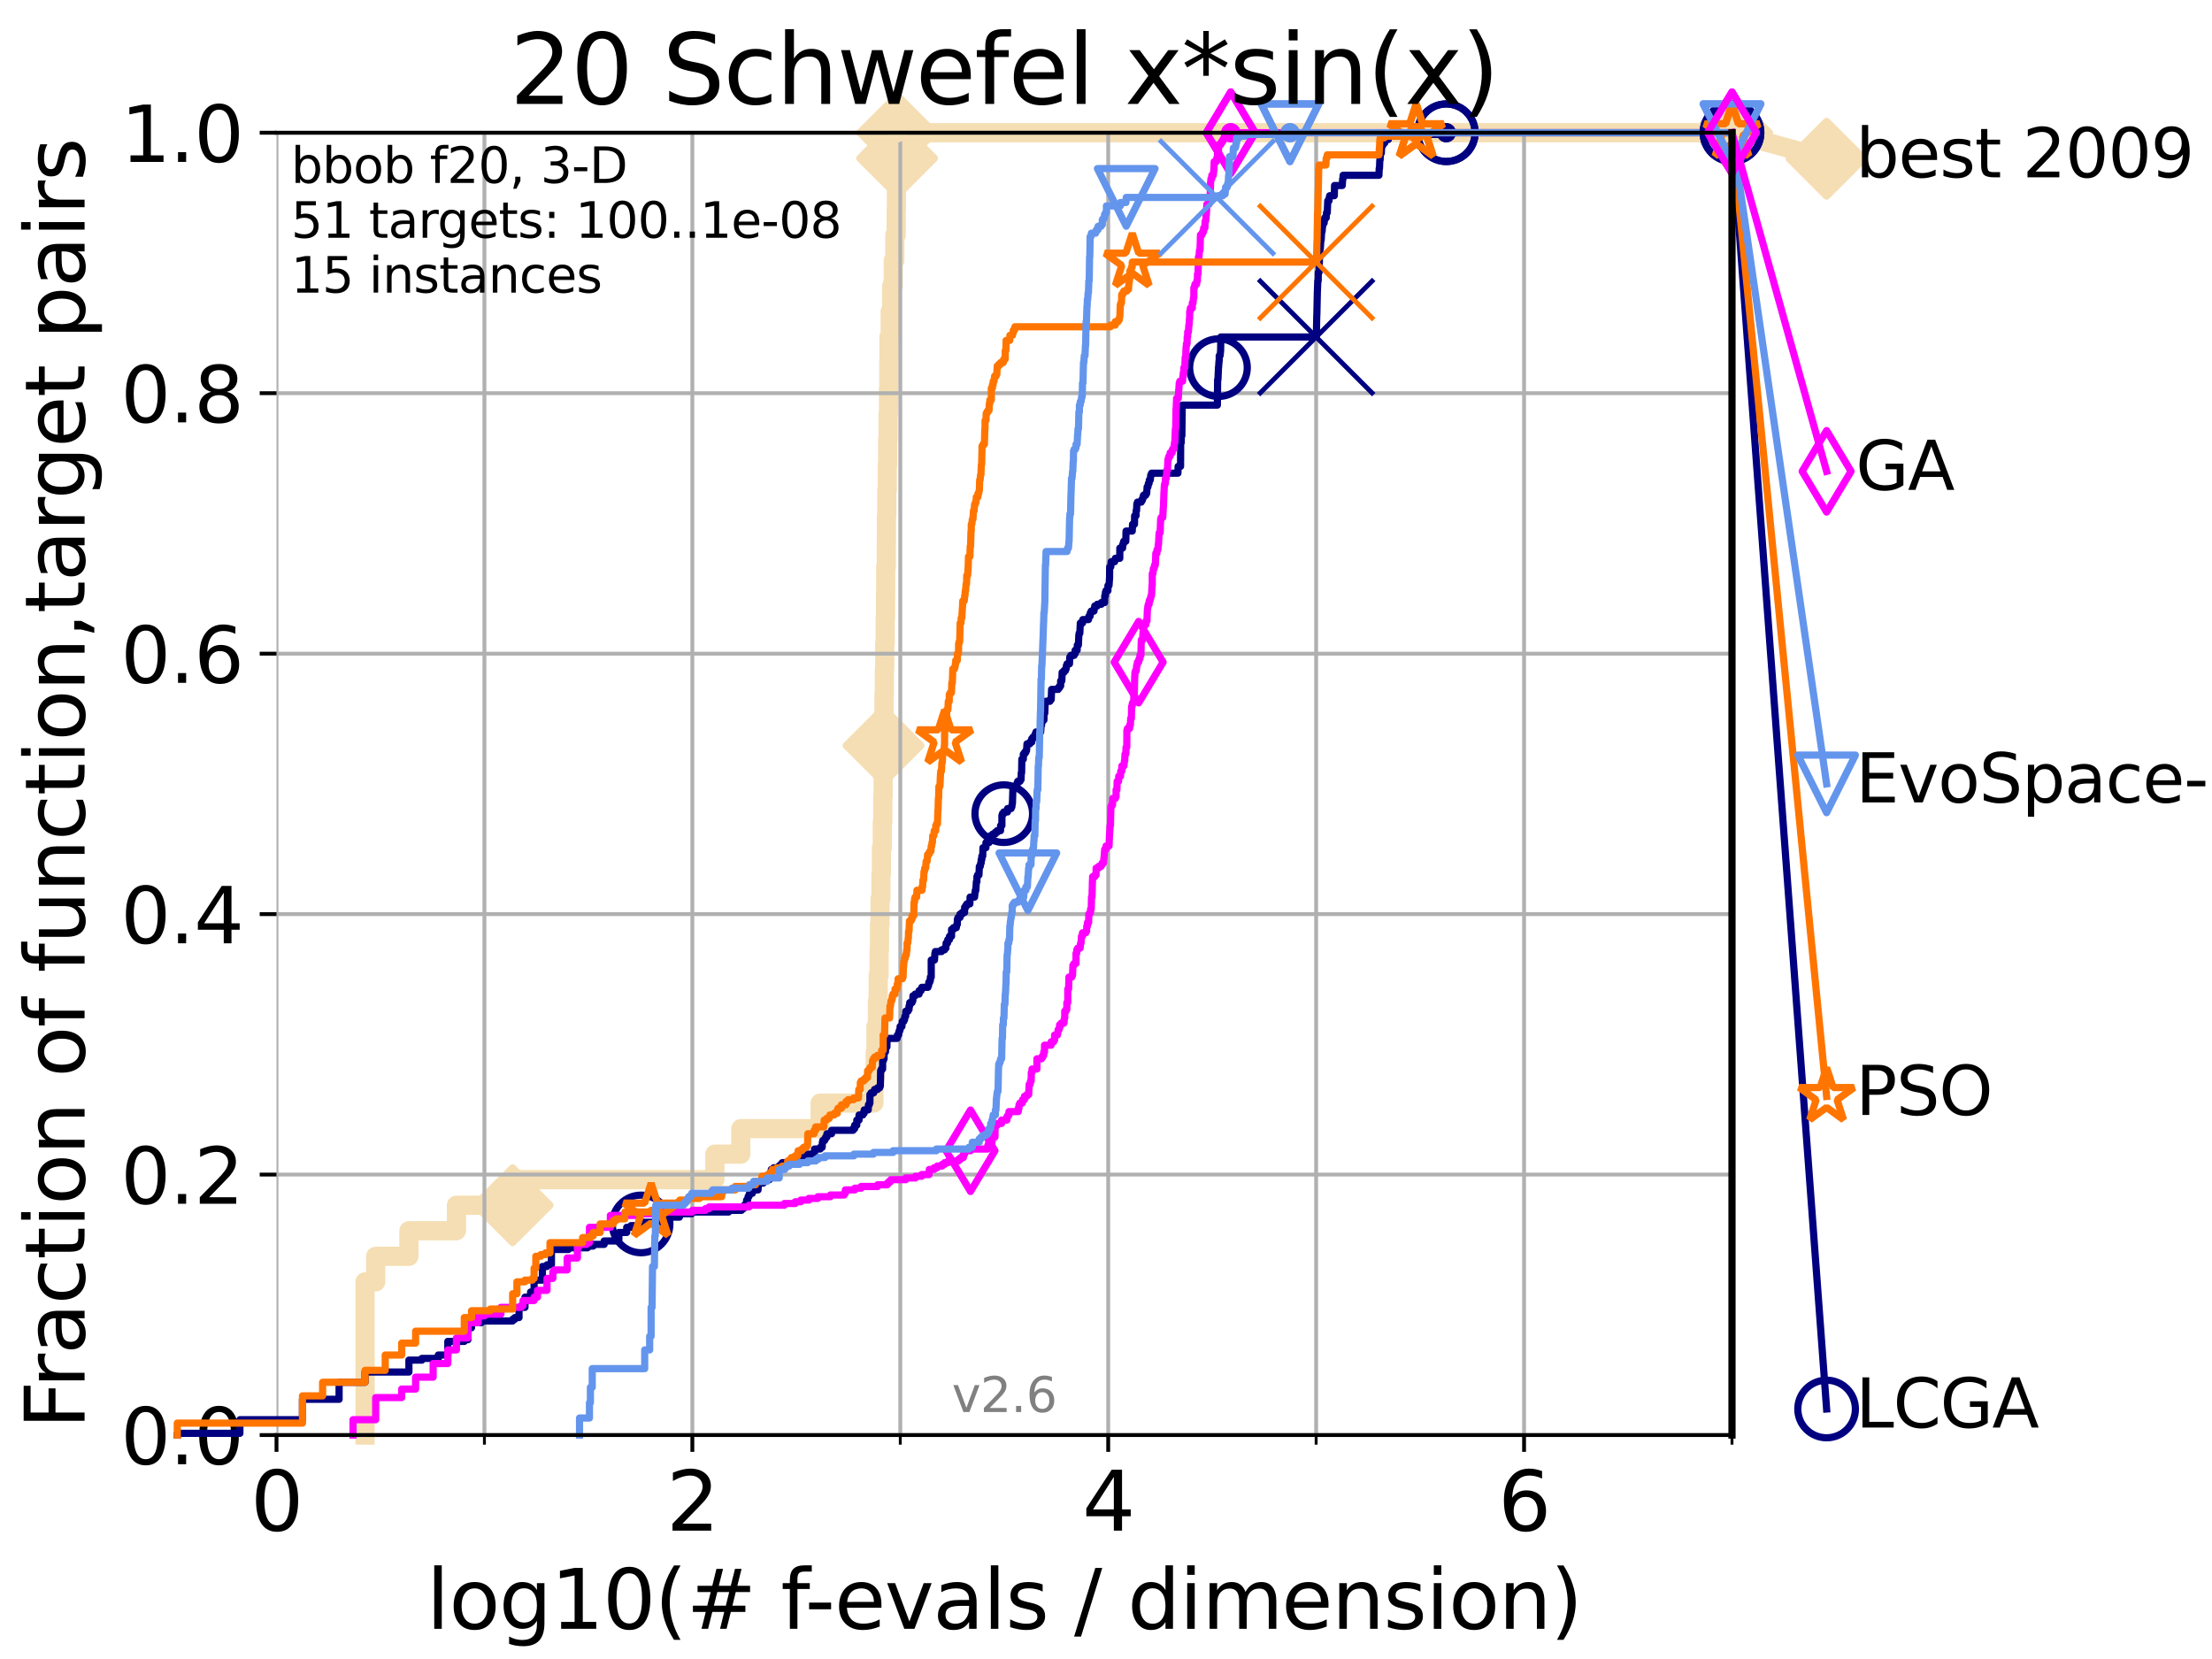 <?xml version="1.0" encoding="utf-8" standalone="no"?>
<!DOCTYPE svg PUBLIC "-//W3C//DTD SVG 1.1//EN"
  "http://www.w3.org/Graphics/SVG/1.1/DTD/svg11.dtd">
<svg xmlns:xlink="http://www.w3.org/1999/xlink" width="460.8pt" height="345.6pt" viewBox="0 0 460.8 345.6" xmlns="http://www.w3.org/2000/svg" version="1.1">
 <defs>
  <style type="text/css">*{stroke-linejoin: round; stroke-linecap: butt}</style>
 </defs>
 <g id="figure_1">
  <g id="patch_1">
   <path d="M 0 345.6 
L 460.8 345.6 
L 460.8 0 
L 0 0 
z
" style="fill: #ffffff"/>
  </g>
  <g id="axes_1">
   <g id="patch_2">
    <path d="M 57.6 298.944 
L 360.806 298.944 
L 360.806 27.648 
L 57.6 27.648 
z
" style="fill: #ffffff"/>
   </g>
   <g id="line2d_1">
    <path d="M 76.051 298.944 
L 76.051 267.027 
L 78.267 267.027 
L 78.267 261.707 
L 85.184 261.707 
L 85.184 256.388 
L 95.081 256.388 
L 95.081 251.068 
L 106.791 251.068 
L 106.791 245.749 
L 148.923 245.749 
L 148.923 240.429 
L 154.323 240.429 
L 154.323 235.11 
L 170.85 235.11 
L 170.85 229.79 
L 182.05 229.79 
L 182.05 224.471 
L 182.333 224.471 
L 182.333 219.151 
L 182.474 219.151 
L 182.474 213.832 
L 182.791 213.832 
L 182.791 208.512 
L 182.944 208.512 
L 182.944 203.192 
L 183.135 203.192 
L 183.135 197.873 
L 183.214 197.873 
L 183.214 192.553 
L 183.332 192.553 
L 183.332 187.234 
L 183.52 187.234 
L 183.52 181.914 
L 183.62 181.914 
L 183.62 176.595 
L 183.797 176.595 
L 183.797 171.275 
L 183.904 171.275 
L 183.904 165.956 
L 183.972 165.956 
L 183.972 160.636 
L 184.056 160.636 
L 184.056 155.317 
L 184.123 155.317 
L 184.123 149.997 
L 184.153 149.997 
L 184.153 144.678 
L 184.228 144.678 
L 184.228 139.358 
L 184.303 139.358 
L 184.303 134.039 
L 184.4 134.039 
L 184.4 128.719 
L 184.474 128.719 
L 184.474 123.4 
L 184.51 123.4 
L 184.51 118.08 
L 184.628 118.08 
L 184.628 112.76 
L 184.657 112.76 
L 184.657 107.441 
L 184.738 107.441 
L 184.738 102.121 
L 184.839 102.121 
L 184.839 96.802 
L 184.919 96.802 
L 184.919 91.482 
L 185.005 91.482 
L 185.005 86.163 
L 185.091 86.163 
L 185.091 80.843 
L 185.148 80.843 
L 185.148 75.524 
L 185.184 75.524 
L 185.184 70.204 
L 185.445 70.204 
L 185.445 64.885 
L 185.751 64.885 
L 185.751 59.565 
L 186.086 59.565 
L 186.086 54.246 
L 186.408 54.246 
L 186.408 48.926 
L 186.693 48.926 
L 186.693 43.607 
L 186.738 43.607 
L 186.738 38.287 
L 186.817 38.287 
L 186.817 32.968 
L 186.888 32.968 
L 186.888 27.648 
L 360.806 27.648 
" style="fill: none; stroke: #f5deb3; stroke-width: 4; stroke-linecap: square"/>
   </g>
   <g id="line2d_2">
    <defs>
     <path id="mecc0c2af5d" d="M 0 7.778 
L 7.778 0 
L 0 -7.778 
L -7.778 0 
z
" style="stroke: #f5deb3; stroke-width: 1.5; stroke-linejoin: miter"/>
    </defs>
    <g>
     <use xlink:href="#mecc0c2af5d" x="106.791" y="251.068" style="fill: #f5deb3; stroke: #f5deb3; stroke-width: 1.5; stroke-linejoin: miter"/>
     <use xlink:href="#mecc0c2af5d" x="184.056" y="155.317" style="fill: #f5deb3; stroke: #f5deb3; stroke-width: 1.5; stroke-linejoin: miter"/>
     <use xlink:href="#mecc0c2af5d" x="186.888" y="32.968" style="fill: #f5deb3; stroke: #f5deb3; stroke-width: 1.5; stroke-linejoin: miter"/>
     <use xlink:href="#mecc0c2af5d" x="186.888" y="27.648" style="fill: #f5deb3; stroke: #f5deb3; stroke-width: 1.5; stroke-linejoin: miter"/>
     <use xlink:href="#mecc0c2af5d" x="360.806" y="27.648" style="fill: #f5deb3; stroke: #f5deb3; stroke-width: 1.5; stroke-linejoin: miter"/>
    </g>
   </g>
   <g id="line2d_3">
    <path style="fill: none; stroke: #f5deb3; stroke-width: 4; stroke-linecap: square"/>
    <g/>
   </g>
   <g id="line2d_4">
    <path d="M 360.806 27.648 
L 380.515 33.074 
" style="fill: none; stroke: #f5deb3; stroke-width: 4; stroke-linecap: square"/>
    <g>
     <use xlink:href="#mecc0c2af5d" x="360.806" y="27.648" style="fill: #f5deb3; stroke: #f5deb3; stroke-width: 1.5; stroke-linejoin: miter"/>
     <use xlink:href="#mecc0c2af5d" x="380.515" y="33.074" style="fill: #f5deb3; stroke: #f5deb3; stroke-width: 1.5; stroke-linejoin: miter"/>
    </g>
   </g>
   <g id="matplotlib.axis_1">
    <g id="xtick_1">
     <g id="line2d_5">
      <path d="M 57.6 298.944 
L 57.6 27.648 
" clip-path="url(#p9c8eed3d18)" style="fill: none; stroke: #b0b0b0; stroke-width: 0.8; stroke-linecap: square"/>
     </g>
     <g id="line2d_6">
      <defs>
       <path id="m976bea6565" d="M 0 0 
L 0 3.5 
" style="stroke: #000000; stroke-width: 0.8"/>
      </defs>
      <g>
       <use xlink:href="#m976bea6565" x="57.6" y="298.944" style="stroke: #000000; stroke-width: 0.8"/>
      </g>
     </g>
     <g id="text_1">
      <!-- 0 -->
      <g transform="translate(52.192 318.861)scale(0.17 -0.17)">
       <defs>
        <path id="DejaVuSans-30" d="M 2034 4250 
Q 1547 4250 1301 3770 
Q 1056 3291 1056 2328 
Q 1056 1369 1301 889 
Q 1547 409 2034 409 
Q 2525 409 2770 889 
Q 3016 1369 3016 2328 
Q 3016 3291 2770 3770 
Q 2525 4250 2034 4250 
z
M 2034 4750 
Q 2819 4750 3233 4129 
Q 3647 3509 3647 2328 
Q 3647 1150 3233 529 
Q 2819 -91 2034 -91 
Q 1250 -91 836 529 
Q 422 1150 422 2328 
Q 422 3509 836 4129 
Q 1250 4750 2034 4750 
z
" transform="scale(0.016)"/>
       </defs>
       <use xlink:href="#DejaVuSans-30"/>
      </g>
     </g>
    </g>
    <g id="xtick_2">
     <g id="line2d_7">
      <path d="M 144.23 298.944 
L 144.23 27.648 
" clip-path="url(#p9c8eed3d18)" style="fill: none; stroke: #b0b0b0; stroke-width: 0.8; stroke-linecap: square"/>
     </g>
     <g id="line2d_8">
      <g>
       <use xlink:href="#m976bea6565" x="144.23" y="298.944" style="stroke: #000000; stroke-width: 0.8"/>
      </g>
     </g>
     <g id="text_2">
      <!-- 2 -->
      <g transform="translate(138.822 318.861)scale(0.17 -0.17)">
       <defs>
        <path id="DejaVuSans-32" d="M 1228 531 
L 3431 531 
L 3431 0 
L 469 0 
L 469 531 
Q 828 903 1448 1529 
Q 2069 2156 2228 2338 
Q 2531 2678 2651 2914 
Q 2772 3150 2772 3378 
Q 2772 3750 2511 3984 
Q 2250 4219 1831 4219 
Q 1534 4219 1204 4116 
Q 875 4013 500 3803 
L 500 4441 
Q 881 4594 1212 4672 
Q 1544 4750 1819 4750 
Q 2544 4750 2975 4387 
Q 3406 4025 3406 3419 
Q 3406 3131 3298 2873 
Q 3191 2616 2906 2266 
Q 2828 2175 2409 1742 
Q 1991 1309 1228 531 
z
" transform="scale(0.016)"/>
       </defs>
       <use xlink:href="#DejaVuSans-32"/>
      </g>
     </g>
    </g>
    <g id="xtick_3">
     <g id="line2d_9">
      <path d="M 230.861 298.944 
L 230.861 27.648 
" clip-path="url(#p9c8eed3d18)" style="fill: none; stroke: #b0b0b0; stroke-width: 0.8; stroke-linecap: square"/>
     </g>
     <g id="line2d_10">
      <g>
       <use xlink:href="#m976bea6565" x="230.861" y="298.944" style="stroke: #000000; stroke-width: 0.8"/>
      </g>
     </g>
     <g id="text_3">
      <!-- 4 -->
      <g transform="translate(225.453 318.861)scale(0.17 -0.17)">
       <defs>
        <path id="DejaVuSans-34" d="M 2419 4116 
L 825 1625 
L 2419 1625 
L 2419 4116 
z
M 2253 4666 
L 3047 4666 
L 3047 1625 
L 3713 1625 
L 3713 1100 
L 3047 1100 
L 3047 0 
L 2419 0 
L 2419 1100 
L 313 1100 
L 313 1709 
L 2253 4666 
z
" transform="scale(0.016)"/>
       </defs>
       <use xlink:href="#DejaVuSans-34"/>
      </g>
     </g>
    </g>
    <g id="xtick_4">
     <g id="line2d_11">
      <path d="M 317.491 298.944 
L 317.491 27.648 
" clip-path="url(#p9c8eed3d18)" style="fill: none; stroke: #b0b0b0; stroke-width: 0.8; stroke-linecap: square"/>
     </g>
     <g id="line2d_12">
      <g>
       <use xlink:href="#m976bea6565" x="317.491" y="298.944" style="stroke: #000000; stroke-width: 0.8"/>
      </g>
     </g>
     <g id="text_4">
      <!-- 6 -->
      <g transform="translate(312.083 318.861)scale(0.17 -0.17)">
       <defs>
        <path id="DejaVuSans-36" d="M 2113 2584 
Q 1688 2584 1439 2293 
Q 1191 2003 1191 1497 
Q 1191 994 1439 701 
Q 1688 409 2113 409 
Q 2538 409 2786 701 
Q 3034 994 3034 1497 
Q 3034 2003 2786 2293 
Q 2538 2584 2113 2584 
z
M 3366 4563 
L 3366 3988 
Q 3128 4100 2886 4159 
Q 2644 4219 2406 4219 
Q 1781 4219 1451 3797 
Q 1122 3375 1075 2522 
Q 1259 2794 1537 2939 
Q 1816 3084 2150 3084 
Q 2853 3084 3261 2657 
Q 3669 2231 3669 1497 
Q 3669 778 3244 343 
Q 2819 -91 2113 -91 
Q 1303 -91 875 529 
Q 447 1150 447 2328 
Q 447 3434 972 4092 
Q 1497 4750 2381 4750 
Q 2619 4750 2861 4703 
Q 3103 4656 3366 4563 
z
" transform="scale(0.016)"/>
       </defs>
       <use xlink:href="#DejaVuSans-36"/>
      </g>
     </g>
    </g>
    <g id="xtick_5">
     <g id="line2d_13">
      <path d="M 100.915 298.944 
L 100.915 27.648 
" clip-path="url(#p9c8eed3d18)" style="fill: none; stroke: #b0b0b0; stroke-width: 0.8; stroke-linecap: square"/>
     </g>
     <g id="line2d_14">
      <defs>
       <path id="mf2ecba5a8a" d="M 0 0 
L 0 2 
" style="stroke: #000000; stroke-width: 0.6"/>
      </defs>
      <g>
       <use xlink:href="#mf2ecba5a8a" x="100.915" y="298.944" style="stroke: #000000; stroke-width: 0.6"/>
      </g>
     </g>
    </g>
    <g id="xtick_6">
     <g id="line2d_15">
      <path d="M 187.546 298.944 
L 187.546 27.648 
" clip-path="url(#p9c8eed3d18)" style="fill: none; stroke: #b0b0b0; stroke-width: 0.8; stroke-linecap: square"/>
     </g>
     <g id="line2d_16">
      <g>
       <use xlink:href="#mf2ecba5a8a" x="187.546" y="298.944" style="stroke: #000000; stroke-width: 0.6"/>
      </g>
     </g>
    </g>
    <g id="xtick_7">
     <g id="line2d_17">
      <path d="M 274.176 298.944 
L 274.176 27.648 
" clip-path="url(#p9c8eed3d18)" style="fill: none; stroke: #b0b0b0; stroke-width: 0.8; stroke-linecap: square"/>
     </g>
     <g id="line2d_18">
      <g>
       <use xlink:href="#mf2ecba5a8a" x="274.176" y="298.944" style="stroke: #000000; stroke-width: 0.6"/>
      </g>
     </g>
    </g>
    <g id="xtick_8">
     <g id="line2d_19">
      <path d="M 360.806 298.944 
L 360.806 27.648 
" clip-path="url(#p9c8eed3d18)" style="fill: none; stroke: #b0b0b0; stroke-width: 0.8; stroke-linecap: square"/>
     </g>
     <g id="line2d_20">
      <g>
       <use xlink:href="#mf2ecba5a8a" x="360.806" y="298.944" style="stroke: #000000; stroke-width: 0.6"/>
      </g>
     </g>
    </g>
    <g id="text_5">
     <!-- log10(# f-evals / dimension) -->
     <g transform="translate(88.823 339.314)scale(0.17 -0.17)">
      <defs>
       <path id="DejaVuSans-6c" d="M 603 4863 
L 1178 4863 
L 1178 0 
L 603 0 
L 603 4863 
z
" transform="scale(0.016)"/>
       <path id="DejaVuSans-6f" d="M 1959 3097 
Q 1497 3097 1228 2736 
Q 959 2375 959 1747 
Q 959 1119 1226 758 
Q 1494 397 1959 397 
Q 2419 397 2687 759 
Q 2956 1122 2956 1747 
Q 2956 2369 2687 2733 
Q 2419 3097 1959 3097 
z
M 1959 3584 
Q 2709 3584 3137 3096 
Q 3566 2609 3566 1747 
Q 3566 888 3137 398 
Q 2709 -91 1959 -91 
Q 1206 -91 779 398 
Q 353 888 353 1747 
Q 353 2609 779 3096 
Q 1206 3584 1959 3584 
z
" transform="scale(0.016)"/>
       <path id="DejaVuSans-67" d="M 2906 1791 
Q 2906 2416 2648 2759 
Q 2391 3103 1925 3103 
Q 1463 3103 1205 2759 
Q 947 2416 947 1791 
Q 947 1169 1205 825 
Q 1463 481 1925 481 
Q 2391 481 2648 825 
Q 2906 1169 2906 1791 
z
M 3481 434 
Q 3481 -459 3084 -895 
Q 2688 -1331 1869 -1331 
Q 1566 -1331 1297 -1286 
Q 1028 -1241 775 -1147 
L 775 -588 
Q 1028 -725 1275 -790 
Q 1522 -856 1778 -856 
Q 2344 -856 2625 -561 
Q 2906 -266 2906 331 
L 2906 616 
Q 2728 306 2450 153 
Q 2172 0 1784 0 
Q 1141 0 747 490 
Q 353 981 353 1791 
Q 353 2603 747 3093 
Q 1141 3584 1784 3584 
Q 2172 3584 2450 3431 
Q 2728 3278 2906 2969 
L 2906 3500 
L 3481 3500 
L 3481 434 
z
" transform="scale(0.016)"/>
       <path id="DejaVuSans-31" d="M 794 531 
L 1825 531 
L 1825 4091 
L 703 3866 
L 703 4441 
L 1819 4666 
L 2450 4666 
L 2450 531 
L 3481 531 
L 3481 0 
L 794 0 
L 794 531 
z
" transform="scale(0.016)"/>
       <path id="DejaVuSans-28" d="M 1984 4856 
Q 1566 4138 1362 3434 
Q 1159 2731 1159 2009 
Q 1159 1288 1364 580 
Q 1569 -128 1984 -844 
L 1484 -844 
Q 1016 -109 783 600 
Q 550 1309 550 2009 
Q 550 2706 781 3412 
Q 1013 4119 1484 4856 
L 1984 4856 
z
" transform="scale(0.016)"/>
       <path id="DejaVuSans-23" d="M 3272 2816 
L 2363 2816 
L 2100 1772 
L 3016 1772 
L 3272 2816 
z
M 2803 4594 
L 2478 3297 
L 3391 3297 
L 3719 4594 
L 4219 4594 
L 3897 3297 
L 4872 3297 
L 4872 2816 
L 3775 2816 
L 3519 1772 
L 4513 1772 
L 4513 1294 
L 3397 1294 
L 3072 0 
L 2572 0 
L 2894 1294 
L 1978 1294 
L 1656 0 
L 1153 0 
L 1478 1294 
L 494 1294 
L 494 1772 
L 1594 1772 
L 1856 2816 
L 850 2816 
L 850 3297 
L 1978 3297 
L 2297 4594 
L 2803 4594 
z
" transform="scale(0.016)"/>
       <path id="DejaVuSans-20" transform="scale(0.016)"/>
       <path id="DejaVuSans-66" d="M 2375 4863 
L 2375 4384 
L 1825 4384 
Q 1516 4384 1395 4259 
Q 1275 4134 1275 3809 
L 1275 3500 
L 2222 3500 
L 2222 3053 
L 1275 3053 
L 1275 0 
L 697 0 
L 697 3053 
L 147 3053 
L 147 3500 
L 697 3500 
L 697 3744 
Q 697 4328 969 4595 
Q 1241 4863 1831 4863 
L 2375 4863 
z
" transform="scale(0.016)"/>
       <path id="DejaVuSans-2d" d="M 313 2009 
L 1997 2009 
L 1997 1497 
L 313 1497 
L 313 2009 
z
" transform="scale(0.016)"/>
       <path id="DejaVuSans-65" d="M 3597 1894 
L 3597 1613 
L 953 1613 
Q 991 1019 1311 708 
Q 1631 397 2203 397 
Q 2534 397 2845 478 
Q 3156 559 3463 722 
L 3463 178 
Q 3153 47 2828 -22 
Q 2503 -91 2169 -91 
Q 1331 -91 842 396 
Q 353 884 353 1716 
Q 353 2575 817 3079 
Q 1281 3584 2069 3584 
Q 2775 3584 3186 3129 
Q 3597 2675 3597 1894 
z
M 3022 2063 
Q 3016 2534 2758 2815 
Q 2500 3097 2075 3097 
Q 1594 3097 1305 2825 
Q 1016 2553 972 2059 
L 3022 2063 
z
" transform="scale(0.016)"/>
       <path id="DejaVuSans-76" d="M 191 3500 
L 800 3500 
L 1894 563 
L 2988 3500 
L 3597 3500 
L 2284 0 
L 1503 0 
L 191 3500 
z
" transform="scale(0.016)"/>
       <path id="DejaVuSans-61" d="M 2194 1759 
Q 1497 1759 1228 1600 
Q 959 1441 959 1056 
Q 959 750 1161 570 
Q 1363 391 1709 391 
Q 2188 391 2477 730 
Q 2766 1069 2766 1631 
L 2766 1759 
L 2194 1759 
z
M 3341 1997 
L 3341 0 
L 2766 0 
L 2766 531 
Q 2569 213 2275 61 
Q 1981 -91 1556 -91 
Q 1019 -91 701 211 
Q 384 513 384 1019 
Q 384 1609 779 1909 
Q 1175 2209 1959 2209 
L 2766 2209 
L 2766 2266 
Q 2766 2663 2505 2880 
Q 2244 3097 1772 3097 
Q 1472 3097 1187 3025 
Q 903 2953 641 2809 
L 641 3341 
Q 956 3463 1253 3523 
Q 1550 3584 1831 3584 
Q 2591 3584 2966 3190 
Q 3341 2797 3341 1997 
z
" transform="scale(0.016)"/>
       <path id="DejaVuSans-73" d="M 2834 3397 
L 2834 2853 
Q 2591 2978 2328 3040 
Q 2066 3103 1784 3103 
Q 1356 3103 1142 2972 
Q 928 2841 928 2578 
Q 928 2378 1081 2264 
Q 1234 2150 1697 2047 
L 1894 2003 
Q 2506 1872 2764 1633 
Q 3022 1394 3022 966 
Q 3022 478 2636 193 
Q 2250 -91 1575 -91 
Q 1294 -91 989 -36 
Q 684 19 347 128 
L 347 722 
Q 666 556 975 473 
Q 1284 391 1588 391 
Q 1994 391 2212 530 
Q 2431 669 2431 922 
Q 2431 1156 2273 1281 
Q 2116 1406 1581 1522 
L 1381 1569 
Q 847 1681 609 1914 
Q 372 2147 372 2553 
Q 372 3047 722 3315 
Q 1072 3584 1716 3584 
Q 2034 3584 2315 3537 
Q 2597 3491 2834 3397 
z
" transform="scale(0.016)"/>
       <path id="DejaVuSans-2f" d="M 1625 4666 
L 2156 4666 
L 531 -594 
L 0 -594 
L 1625 4666 
z
" transform="scale(0.016)"/>
       <path id="DejaVuSans-64" d="M 2906 2969 
L 2906 4863 
L 3481 4863 
L 3481 0 
L 2906 0 
L 2906 525 
Q 2725 213 2448 61 
Q 2172 -91 1784 -91 
Q 1150 -91 751 415 
Q 353 922 353 1747 
Q 353 2572 751 3078 
Q 1150 3584 1784 3584 
Q 2172 3584 2448 3432 
Q 2725 3281 2906 2969 
z
M 947 1747 
Q 947 1113 1208 752 
Q 1469 391 1925 391 
Q 2381 391 2643 752 
Q 2906 1113 2906 1747 
Q 2906 2381 2643 2742 
Q 2381 3103 1925 3103 
Q 1469 3103 1208 2742 
Q 947 2381 947 1747 
z
" transform="scale(0.016)"/>
       <path id="DejaVuSans-69" d="M 603 3500 
L 1178 3500 
L 1178 0 
L 603 0 
L 603 3500 
z
M 603 4863 
L 1178 4863 
L 1178 4134 
L 603 4134 
L 603 4863 
z
" transform="scale(0.016)"/>
       <path id="DejaVuSans-6d" d="M 3328 2828 
Q 3544 3216 3844 3400 
Q 4144 3584 4550 3584 
Q 5097 3584 5394 3201 
Q 5691 2819 5691 2113 
L 5691 0 
L 5113 0 
L 5113 2094 
Q 5113 2597 4934 2840 
Q 4756 3084 4391 3084 
Q 3944 3084 3684 2787 
Q 3425 2491 3425 1978 
L 3425 0 
L 2847 0 
L 2847 2094 
Q 2847 2600 2669 2842 
Q 2491 3084 2119 3084 
Q 1678 3084 1418 2786 
Q 1159 2488 1159 1978 
L 1159 0 
L 581 0 
L 581 3500 
L 1159 3500 
L 1159 2956 
Q 1356 3278 1631 3431 
Q 1906 3584 2284 3584 
Q 2666 3584 2933 3390 
Q 3200 3197 3328 2828 
z
" transform="scale(0.016)"/>
       <path id="DejaVuSans-6e" d="M 3513 2113 
L 3513 0 
L 2938 0 
L 2938 2094 
Q 2938 2591 2744 2837 
Q 2550 3084 2163 3084 
Q 1697 3084 1428 2787 
Q 1159 2491 1159 1978 
L 1159 0 
L 581 0 
L 581 3500 
L 1159 3500 
L 1159 2956 
Q 1366 3272 1645 3428 
Q 1925 3584 2291 3584 
Q 2894 3584 3203 3211 
Q 3513 2838 3513 2113 
z
" transform="scale(0.016)"/>
       <path id="DejaVuSans-29" d="M 513 4856 
L 1013 4856 
Q 1481 4119 1714 3412 
Q 1947 2706 1947 2009 
Q 1947 1309 1714 600 
Q 1481 -109 1013 -844 
L 513 -844 
Q 928 -128 1133 580 
Q 1338 1288 1338 2009 
Q 1338 2731 1133 3434 
Q 928 4138 513 4856 
z
" transform="scale(0.016)"/>
      </defs>
      <use xlink:href="#DejaVuSans-6c"/>
      <use xlink:href="#DejaVuSans-6f" x="27.783"/>
      <use xlink:href="#DejaVuSans-67" x="88.965"/>
      <use xlink:href="#DejaVuSans-31" x="152.441"/>
      <use xlink:href="#DejaVuSans-30" x="216.064"/>
      <use xlink:href="#DejaVuSans-28" x="279.688"/>
      <use xlink:href="#DejaVuSans-23" x="318.701"/>
      <use xlink:href="#DejaVuSans-20" x="402.49"/>
      <use xlink:href="#DejaVuSans-66" x="434.277"/>
      <use xlink:href="#DejaVuSans-2d" x="463.982"/>
      <use xlink:href="#DejaVuSans-65" x="500.066"/>
      <use xlink:href="#DejaVuSans-76" x="561.59"/>
      <use xlink:href="#DejaVuSans-61" x="620.77"/>
      <use xlink:href="#DejaVuSans-6c" x="682.049"/>
      <use xlink:href="#DejaVuSans-73" x="709.832"/>
      <use xlink:href="#DejaVuSans-20" x="761.932"/>
      <use xlink:href="#DejaVuSans-2f" x="793.719"/>
      <use xlink:href="#DejaVuSans-20" x="827.41"/>
      <use xlink:href="#DejaVuSans-64" x="859.197"/>
      <use xlink:href="#DejaVuSans-69" x="922.674"/>
      <use xlink:href="#DejaVuSans-6d" x="950.457"/>
      <use xlink:href="#DejaVuSans-65" x="1047.869"/>
      <use xlink:href="#DejaVuSans-6e" x="1109.393"/>
      <use xlink:href="#DejaVuSans-73" x="1172.771"/>
      <use xlink:href="#DejaVuSans-69" x="1224.871"/>
      <use xlink:href="#DejaVuSans-6f" x="1252.654"/>
      <use xlink:href="#DejaVuSans-6e" x="1313.836"/>
      <use xlink:href="#DejaVuSans-29" x="1377.215"/>
     </g>
    </g>
   </g>
   <g id="matplotlib.axis_2">
    <g id="ytick_1">
     <g id="line2d_21">
      <path d="M 57.6 298.944 
L 360.806 298.944 
" clip-path="url(#p9c8eed3d18)" style="fill: none; stroke: #b0b0b0; stroke-width: 0.8; stroke-linecap: square"/>
     </g>
     <g id="line2d_22">
      <defs>
       <path id="m0d52677360" d="M 0 0 
L -3.5 0 
" style="stroke: #000000; stroke-width: 0.8"/>
      </defs>
      <g>
       <use xlink:href="#m0d52677360" x="57.6" y="298.944" style="stroke: #000000; stroke-width: 0.8"/>
      </g>
     </g>
     <g id="text_6">
      <!-- 0.0 -->
      <g transform="translate(25.155 305.023)scale(0.16 -0.16)">
       <defs>
        <path id="DejaVuSans-2e" d="M 684 794 
L 1344 794 
L 1344 0 
L 684 0 
L 684 794 
z
" transform="scale(0.016)"/>
       </defs>
       <use xlink:href="#DejaVuSans-30"/>
       <use xlink:href="#DejaVuSans-2e" x="63.623"/>
       <use xlink:href="#DejaVuSans-30" x="95.41"/>
      </g>
     </g>
    </g>
    <g id="ytick_2">
     <g id="line2d_23">
      <path d="M 57.6 244.685 
L 360.806 244.685 
" clip-path="url(#p9c8eed3d18)" style="fill: none; stroke: #b0b0b0; stroke-width: 0.8; stroke-linecap: square"/>
     </g>
     <g id="line2d_24">
      <g>
       <use xlink:href="#m0d52677360" x="57.6" y="244.685" style="stroke: #000000; stroke-width: 0.8"/>
      </g>
     </g>
     <g id="text_7">
      <!-- 0.2 -->
      <g transform="translate(25.155 250.764)scale(0.16 -0.16)">
       <use xlink:href="#DejaVuSans-30"/>
       <use xlink:href="#DejaVuSans-2e" x="63.623"/>
       <use xlink:href="#DejaVuSans-32" x="95.41"/>
      </g>
     </g>
    </g>
    <g id="ytick_3">
     <g id="line2d_25">
      <path d="M 57.6 190.426 
L 360.806 190.426 
" clip-path="url(#p9c8eed3d18)" style="fill: none; stroke: #b0b0b0; stroke-width: 0.8; stroke-linecap: square"/>
     </g>
     <g id="line2d_26">
      <g>
       <use xlink:href="#m0d52677360" x="57.6" y="190.426" style="stroke: #000000; stroke-width: 0.8"/>
      </g>
     </g>
     <g id="text_8">
      <!-- 0.4 -->
      <g transform="translate(25.155 196.504)scale(0.16 -0.16)">
       <use xlink:href="#DejaVuSans-30"/>
       <use xlink:href="#DejaVuSans-2e" x="63.623"/>
       <use xlink:href="#DejaVuSans-34" x="95.41"/>
      </g>
     </g>
    </g>
    <g id="ytick_4">
     <g id="line2d_27">
      <path d="M 57.6 136.166 
L 360.806 136.166 
" clip-path="url(#p9c8eed3d18)" style="fill: none; stroke: #b0b0b0; stroke-width: 0.8; stroke-linecap: square"/>
     </g>
     <g id="line2d_28">
      <g>
       <use xlink:href="#m0d52677360" x="57.6" y="136.166" style="stroke: #000000; stroke-width: 0.8"/>
      </g>
     </g>
     <g id="text_9">
      <!-- 0.6 -->
      <g transform="translate(25.155 142.245)scale(0.16 -0.16)">
       <use xlink:href="#DejaVuSans-30"/>
       <use xlink:href="#DejaVuSans-2e" x="63.623"/>
       <use xlink:href="#DejaVuSans-36" x="95.41"/>
      </g>
     </g>
    </g>
    <g id="ytick_5">
     <g id="line2d_29">
      <path d="M 57.6 81.907 
L 360.806 81.907 
" clip-path="url(#p9c8eed3d18)" style="fill: none; stroke: #b0b0b0; stroke-width: 0.8; stroke-linecap: square"/>
     </g>
     <g id="line2d_30">
      <g>
       <use xlink:href="#m0d52677360" x="57.6" y="81.907" style="stroke: #000000; stroke-width: 0.8"/>
      </g>
     </g>
     <g id="text_10">
      <!-- 0.8 -->
      <g transform="translate(25.155 87.986)scale(0.16 -0.16)">
       <defs>
        <path id="DejaVuSans-38" d="M 2034 2216 
Q 1584 2216 1326 1975 
Q 1069 1734 1069 1313 
Q 1069 891 1326 650 
Q 1584 409 2034 409 
Q 2484 409 2743 651 
Q 3003 894 3003 1313 
Q 3003 1734 2745 1975 
Q 2488 2216 2034 2216 
z
M 1403 2484 
Q 997 2584 770 2862 
Q 544 3141 544 3541 
Q 544 4100 942 4425 
Q 1341 4750 2034 4750 
Q 2731 4750 3128 4425 
Q 3525 4100 3525 3541 
Q 3525 3141 3298 2862 
Q 3072 2584 2669 2484 
Q 3125 2378 3379 2068 
Q 3634 1759 3634 1313 
Q 3634 634 3220 271 
Q 2806 -91 2034 -91 
Q 1263 -91 848 271 
Q 434 634 434 1313 
Q 434 1759 690 2068 
Q 947 2378 1403 2484 
z
M 1172 3481 
Q 1172 3119 1398 2916 
Q 1625 2713 2034 2713 
Q 2441 2713 2670 2916 
Q 2900 3119 2900 3481 
Q 2900 3844 2670 4047 
Q 2441 4250 2034 4250 
Q 1625 4250 1398 4047 
Q 1172 3844 1172 3481 
z
" transform="scale(0.016)"/>
       </defs>
       <use xlink:href="#DejaVuSans-30"/>
       <use xlink:href="#DejaVuSans-2e" x="63.623"/>
       <use xlink:href="#DejaVuSans-38" x="95.41"/>
      </g>
     </g>
    </g>
    <g id="ytick_6">
     <g id="line2d_31">
      <path d="M 57.6 27.648 
L 360.806 27.648 
" clip-path="url(#p9c8eed3d18)" style="fill: none; stroke: #b0b0b0; stroke-width: 0.8; stroke-linecap: square"/>
     </g>
     <g id="line2d_32">
      <g>
       <use xlink:href="#m0d52677360" x="57.6" y="27.648" style="stroke: #000000; stroke-width: 0.8"/>
      </g>
     </g>
     <g id="text_11">
      <!-- 1.0 -->
      <g transform="translate(25.155 33.727)scale(0.16 -0.16)">
       <use xlink:href="#DejaVuSans-31"/>
       <use xlink:href="#DejaVuSans-2e" x="63.623"/>
       <use xlink:href="#DejaVuSans-30" x="95.41"/>
      </g>
     </g>
    </g>
    <g id="text_12">
     <!-- Fraction of function,target pairs -->
     <g transform="translate(17.62 297.681)rotate(-90)scale(0.17 -0.17)">
      <defs>
       <path id="DejaVuSans-46" d="M 628 4666 
L 3309 4666 
L 3309 4134 
L 1259 4134 
L 1259 2759 
L 3109 2759 
L 3109 2228 
L 1259 2228 
L 1259 0 
L 628 0 
L 628 4666 
z
" transform="scale(0.016)"/>
       <path id="DejaVuSans-72" d="M 2631 2963 
Q 2534 3019 2420 3045 
Q 2306 3072 2169 3072 
Q 1681 3072 1420 2755 
Q 1159 2438 1159 1844 
L 1159 0 
L 581 0 
L 581 3500 
L 1159 3500 
L 1159 2956 
Q 1341 3275 1631 3429 
Q 1922 3584 2338 3584 
Q 2397 3584 2469 3576 
Q 2541 3569 2628 3553 
L 2631 2963 
z
" transform="scale(0.016)"/>
       <path id="DejaVuSans-63" d="M 3122 3366 
L 3122 2828 
Q 2878 2963 2633 3030 
Q 2388 3097 2138 3097 
Q 1578 3097 1268 2742 
Q 959 2388 959 1747 
Q 959 1106 1268 751 
Q 1578 397 2138 397 
Q 2388 397 2633 464 
Q 2878 531 3122 666 
L 3122 134 
Q 2881 22 2623 -34 
Q 2366 -91 2075 -91 
Q 1284 -91 818 406 
Q 353 903 353 1747 
Q 353 2603 823 3093 
Q 1294 3584 2113 3584 
Q 2378 3584 2631 3529 
Q 2884 3475 3122 3366 
z
" transform="scale(0.016)"/>
       <path id="DejaVuSans-74" d="M 1172 4494 
L 1172 3500 
L 2356 3500 
L 2356 3053 
L 1172 3053 
L 1172 1153 
Q 1172 725 1289 603 
Q 1406 481 1766 481 
L 2356 481 
L 2356 0 
L 1766 0 
Q 1100 0 847 248 
Q 594 497 594 1153 
L 594 3053 
L 172 3053 
L 172 3500 
L 594 3500 
L 594 4494 
L 1172 4494 
z
" transform="scale(0.016)"/>
       <path id="DejaVuSans-75" d="M 544 1381 
L 544 3500 
L 1119 3500 
L 1119 1403 
Q 1119 906 1312 657 
Q 1506 409 1894 409 
Q 2359 409 2629 706 
Q 2900 1003 2900 1516 
L 2900 3500 
L 3475 3500 
L 3475 0 
L 2900 0 
L 2900 538 
Q 2691 219 2414 64 
Q 2138 -91 1772 -91 
Q 1169 -91 856 284 
Q 544 659 544 1381 
z
M 1991 3584 
L 1991 3584 
z
" transform="scale(0.016)"/>
       <path id="DejaVuSans-2c" d="M 750 794 
L 1409 794 
L 1409 256 
L 897 -744 
L 494 -744 
L 750 256 
L 750 794 
z
" transform="scale(0.016)"/>
       <path id="DejaVuSans-70" d="M 1159 525 
L 1159 -1331 
L 581 -1331 
L 581 3500 
L 1159 3500 
L 1159 2969 
Q 1341 3281 1617 3432 
Q 1894 3584 2278 3584 
Q 2916 3584 3314 3078 
Q 3713 2572 3713 1747 
Q 3713 922 3314 415 
Q 2916 -91 2278 -91 
Q 1894 -91 1617 61 
Q 1341 213 1159 525 
z
M 3116 1747 
Q 3116 2381 2855 2742 
Q 2594 3103 2138 3103 
Q 1681 3103 1420 2742 
Q 1159 2381 1159 1747 
Q 1159 1113 1420 752 
Q 1681 391 2138 391 
Q 2594 391 2855 752 
Q 3116 1113 3116 1747 
z
" transform="scale(0.016)"/>
      </defs>
      <use xlink:href="#DejaVuSans-46"/>
      <use xlink:href="#DejaVuSans-72" x="50.27"/>
      <use xlink:href="#DejaVuSans-61" x="91.383"/>
      <use xlink:href="#DejaVuSans-63" x="152.662"/>
      <use xlink:href="#DejaVuSans-74" x="207.643"/>
      <use xlink:href="#DejaVuSans-69" x="246.852"/>
      <use xlink:href="#DejaVuSans-6f" x="274.635"/>
      <use xlink:href="#DejaVuSans-6e" x="335.816"/>
      <use xlink:href="#DejaVuSans-20" x="399.195"/>
      <use xlink:href="#DejaVuSans-6f" x="430.982"/>
      <use xlink:href="#DejaVuSans-66" x="492.164"/>
      <use xlink:href="#DejaVuSans-20" x="527.369"/>
      <use xlink:href="#DejaVuSans-66" x="559.156"/>
      <use xlink:href="#DejaVuSans-75" x="594.361"/>
      <use xlink:href="#DejaVuSans-6e" x="657.74"/>
      <use xlink:href="#DejaVuSans-63" x="721.119"/>
      <use xlink:href="#DejaVuSans-74" x="776.1"/>
      <use xlink:href="#DejaVuSans-69" x="815.309"/>
      <use xlink:href="#DejaVuSans-6f" x="843.092"/>
      <use xlink:href="#DejaVuSans-6e" x="904.273"/>
      <use xlink:href="#DejaVuSans-2c" x="967.652"/>
      <use xlink:href="#DejaVuSans-74" x="999.439"/>
      <use xlink:href="#DejaVuSans-61" x="1038.648"/>
      <use xlink:href="#DejaVuSans-72" x="1099.928"/>
      <use xlink:href="#DejaVuSans-67" x="1139.291"/>
      <use xlink:href="#DejaVuSans-65" x="1202.768"/>
      <use xlink:href="#DejaVuSans-74" x="1264.291"/>
      <use xlink:href="#DejaVuSans-20" x="1303.5"/>
      <use xlink:href="#DejaVuSans-70" x="1335.287"/>
      <use xlink:href="#DejaVuSans-61" x="1398.764"/>
      <use xlink:href="#DejaVuSans-69" x="1460.043"/>
      <use xlink:href="#DejaVuSans-72" x="1487.826"/>
      <use xlink:href="#DejaVuSans-73" x="1528.939"/>
     </g>
    </g>
   </g>
   <g id="line2d_33">
    <defs>
     <path id="m03aa3d43f4" d="M 0 1.5 
C 0.398 1.5 0.779 1.342 1.061 1.061 
C 1.342 0.779 1.5 0.398 1.5 0 
C 1.5 -0.398 1.342 -0.779 1.061 -1.061 
C 0.779 -1.342 0.398 -1.5 0 -1.5 
C -0.398 -1.5 -0.779 -1.342 -1.061 -1.061 
C -1.342 -0.779 -1.5 -0.398 -1.5 0 
C -1.5 0.398 -1.342 0.779 -1.061 1.061 
C -0.779 1.342 -0.398 1.5 0 1.5 
z
" style="stroke: #f5deb3"/>
    </defs>
    <g>
     <use xlink:href="#m03aa3d43f4" x="186.888" y="27.648" style="fill: #f5deb3; stroke: #f5deb3"/>
     <use xlink:href="#m03aa3d43f4" x="186.888" y="27.648" style="fill: #f5deb3; stroke: #f5deb3"/>
    </g>
   </g>
   <g id="line2d_34">
    <defs>
     <path id="m8a5710e975" d="M 0 1.5 
C 0.398 1.5 0.779 1.342 1.061 1.061 
C 1.342 0.779 1.5 0.398 1.5 0 
C 1.5 -0.398 1.342 -0.779 1.061 -1.061 
C 0.779 -1.342 0.398 -1.5 0 -1.5 
C -0.398 -1.5 -0.779 -1.342 -1.061 -1.061 
C -1.342 -0.779 -1.5 -0.398 -1.5 0 
C -1.5 0.398 -1.342 0.779 -1.061 1.061 
C -0.779 1.342 -0.398 1.5 0 1.5 
z
" style="stroke: #000080"/>
    </defs>
    <g>
     <use xlink:href="#m8a5710e975" x="301.289" y="27.648" style="fill: #000080; stroke: #000080"/>
     <use xlink:href="#m8a5710e975" x="301.289" y="27.648" style="fill: #000080; stroke: #000080"/>
    </g>
   </g>
   <g id="line2d_35">
    <path d="M 36.933 298.944 
L 36.933 298.589 
L 49.973 298.589 
L 49.973 295.752 
L 63.012 295.752 
L 63.012 291.497 
L 70.639 291.497 
L 70.639 287.95 
L 76.051 287.95 
L 76.051 285.822 
L 85.184 285.822 
L 85.184 283.34 
L 87.876 283.34 
L 87.876 282.985 
L 91.306 282.985 
L 91.306 282.276 
L 93.288 282.276 
L 93.288 279.439 
L 96.718 279.439 
L 96.718 279.084 
L 97.485 279.084 
L 97.485 276.602 
L 98.223 276.602 
L 98.223 275.538 
L 100.277 275.538 
L 100.277 275.183 
L 106.791 275.183 
L 106.791 274.829 
L 107.245 274.829 
L 107.245 274.474 
L 108.12 274.474 
L 108.12 272.346 
L 109.361 272.346 
L 109.361 270.219 
L 110.525 270.219 
L 110.525 269.155 
L 111.262 269.155 
L 111.262 266.672 
L 112.989 266.672 
L 112.989 263.835 
L 113.954 263.835 
L 113.954 263.48 
L 114.872 263.48 
L 114.872 260.289 
L 118.401 260.289 
L 118.401 259.934 
L 122.4 259.934 
L 122.4 259.579 
L 123.564 259.579 
L 123.564 259.225 
L 125.863 259.225 
L 125.863 258.516 
L 128.354 258.516 
L 128.354 258.161 
L 128.928 258.161 
L 128.928 256.742 
L 130.553 256.742 
L 130.553 255.678 
L 131.44 255.678 
L 131.44 255.324 
L 133.098 255.324 
L 133.098 254.969 
L 133.546 254.969 
L 133.546 254.615 
L 138.985 254.615 
L 138.985 253.905 
L 139.476 253.905 
L 139.476 253.551 
L 141.538 253.551 
L 141.538 252.841 
L 144.105 252.841 
L 144.105 252.487 
L 151.774 252.487 
L 151.774 252.132 
L 154.469 252.132 
L 154.469 251.778 
L 154.9 251.778 
L 154.9 251.423 
L 155.042 251.423 
L 155.042 251.068 
L 155.461 251.068 
L 155.53 250.004 
L 155.735 250.004 
L 155.837 249.295 
L 156.005 249.295 
L 156.005 248.94 
L 156.139 248.94 
L 156.139 248.586 
L 156.729 248.586 
L 156.729 247.877 
L 157.917 247.877 
L 158.007 246.458 
L 159.005 246.458 
L 159.005 246.103 
L 159.204 246.103 
L 159.204 245.749 
L 160.277 245.749 
L 160.383 244.685 
L 160.436 244.685 
L 160.436 244.33 
L 160.647 244.33 
L 160.673 243.621 
L 161.189 243.621 
L 161.189 243.266 
L 162.229 243.266 
L 162.229 242.912 
L 162.658 242.912 
L 162.658 242.557 
L 162.961 242.557 
L 162.961 242.202 
L 165.735 242.202 
L 165.735 241.138 
L 165.914 241.138 
L 165.914 240.784 
L 167.94 240.784 
L 167.94 240.429 
L 169.671 240.429 
L 169.671 239.365 
L 170.865 239.365 
L 170.865 239.011 
L 171.271 239.011 
L 171.316 237.947 
L 171.39 237.947 
L 171.39 237.592 
L 171.786 237.592 
L 171.786 237.237 
L 171.973 237.237 
L 171.973 236.883 
L 172.258 236.883 
L 172.258 236.174 
L 173.235 236.174 
L 173.235 235.464 
L 177.705 235.464 
L 177.705 235.11 
L 178.04 235.11 
L 178.04 234.4 
L 178.482 234.4 
L 178.482 233.336 
L 178.953 233.336 
L 178.953 232.273 
L 179.748 232.273 
L 179.748 231.918 
L 180.021 231.918 
L 180.031 231.209 
L 180.872 231.209 
L 180.908 230.145 
L 181.094 230.145 
L 181.094 229.79 
L 181.217 229.79 
L 181.217 228.017 
L 181.453 228.017 
L 181.453 227.662 
L 182.008 227.662 
L 182.008 227.308 
L 182.184 227.308 
L 182.184 226.953 
L 182.823 226.953 
L 182.823 226.598 
L 183.269 226.598 
L 183.269 226.244 
L 183.395 226.244 
L 183.45 223.052 
L 183.605 223.052 
L 183.605 222.697 
L 183.866 222.697 
L 183.866 220.924 
L 184.04 220.924 
L 184.04 220.57 
L 184.168 220.57 
L 184.168 219.151 
L 184.451 219.151 
L 184.555 218.087 
L 184.759 218.087 
L 184.796 216.314 
L 186.888 216.314 
L 186.953 215.605 
L 187.198 215.605 
L 187.255 214.895 
L 187.388 214.895 
L 187.388 214.541 
L 187.508 214.541 
L 187.508 213.832 
L 187.894 213.832 
L 187.955 212.768 
L 188.283 212.768 
L 188.283 212.413 
L 188.445 212.413 
L 188.505 211.704 
L 188.671 211.704 
L 188.701 210.64 
L 189.172 210.64 
L 189.172 210.285 
L 189.373 210.285 
L 189.373 209.576 
L 189.492 209.576 
L 189.509 208.867 
L 189.988 208.867 
L 189.988 208.512 
L 190.153 208.512 
L 190.186 207.448 
L 190.638 207.448 
L 190.638 207.093 
L 191.46 207.093 
L 191.46 206.384 
L 191.873 206.384 
L 191.873 206.03 
L 192.032 206.03 
L 192.032 205.675 
L 193.302 205.675 
L 193.302 205.32 
L 193.445 205.32 
L 193.486 204.611 
L 193.691 204.611 
L 193.691 204.256 
L 193.808 204.256 
L 193.812 203.547 
L 193.991 203.547 
L 193.991 200.001 
L 194.673 200.001 
L 194.755 198.582 
L 194.844 198.582 
L 194.844 198.228 
L 196.139 198.228 
L 196.139 197.873 
L 196.767 197.873 
L 196.767 197.518 
L 197.049 197.518 
L 197.091 196.454 
L 197.387 196.454 
L 197.439 195.745 
L 197.795 195.745 
L 197.802 195.036 
L 198.226 195.036 
L 198.226 193.617 
L 198.603 193.617 
L 198.603 193.263 
L 199.216 193.263 
L 199.327 192.553 
L 199.431 192.553 
L 199.431 191.49 
L 199.57 191.49 
L 199.57 191.135 
L 199.983 191.135 
L 199.983 190.426 
L 200.437 190.426 
L 200.437 190.071 
L 200.945 190.071 
L 200.945 189.007 
L 201.174 189.007 
L 201.174 188.652 
L 201.41 188.652 
L 201.41 188.298 
L 202.044 188.298 
L 202.085 186.879 
L 203.022 186.879 
L 203.121 185.815 
L 203.176 185.815 
L 203.176 185.461 
L 203.29 185.461 
L 203.393 183.688 
L 203.509 183.688 
L 203.509 182.624 
L 203.645 182.624 
L 203.645 182.269 
L 203.936 182.269 
L 204.012 180.496 
L 204.204 180.496 
L 204.297 179.787 
L 204.395 179.787 
L 204.395 179.077 
L 204.53 179.077 
L 204.53 178.368 
L 204.715 178.368 
L 204.77 176.595 
L 205.387 176.595 
L 205.387 175.531 
L 206.046 175.531 
L 206.072 174.467 
L 206.272 174.467 
L 206.272 174.112 
L 206.795 174.112 
L 206.795 173.758 
L 207.304 173.758 
L 207.304 173.403 
L 207.708 173.403 
L 207.708 173.048 
L 208.43 173.048 
L 208.443 171.985 
L 208.715 171.985 
L 208.717 169.857 
L 208.827 169.857 
L 208.827 169.502 
L 209.106 169.502 
L 209.106 169.147 
L 209.877 169.147 
L 209.895 168.438 
L 210.635 168.438 
L 210.635 168.084 
L 210.789 168.084 
L 210.867 167.374 
L 210.905 167.374 
L 211.015 164.183 
L 211.64 164.183 
L 211.64 163.828 
L 211.864 163.828 
L 211.864 163.119 
L 212.011 163.119 
L 212.011 162.764 
L 212.495 162.764 
L 212.495 162.409 
L 212.704 162.409 
L 212.746 160.991 
L 212.822 160.991 
L 212.869 158.154 
L 213.177 158.154 
L 213.177 157.09 
L 213.441 157.09 
L 213.441 156.735 
L 213.701 156.735 
L 213.701 156.381 
L 213.847 156.381 
L 213.941 154.962 
L 214.521 154.962 
L 214.521 154.607 
L 214.926 154.607 
L 214.926 153.898 
L 215.19 153.898 
L 215.19 153.544 
L 215.596 153.544 
L 215.67 152.834 
L 215.815 152.834 
L 215.815 152.48 
L 216.793 152.48 
L 216.883 151.061 
L 216.979 151.061 
L 217.007 150.352 
L 217.161 150.352 
L 217.161 149.997 
L 217.467 149.997 
L 217.495 148.579 
L 217.648 148.579 
L 217.722 146.451 
L 217.765 146.451 
L 217.765 146.096 
L 218.716 146.096 
L 218.716 145.742 
L 218.983 145.742 
L 219.067 143.614 
L 220.444 143.614 
L 220.444 143.259 
L 220.731 143.259 
L 220.731 142.904 
L 220.95 142.904 
L 220.95 141.841 
L 221.2 141.841 
L 221.261 140.067 
L 221.639 140.067 
L 221.639 139.713 
L 221.956 139.713 
L 221.956 139.358 
L 222.094 139.358 
L 222.151 138.649 
L 222.284 138.649 
L 222.284 138.294 
L 222.788 138.294 
L 222.854 136.876 
L 223.07 136.876 
L 223.07 136.521 
L 223.762 136.521 
L 223.762 136.166 
L 223.975 136.166 
L 223.975 135.457 
L 224.384 135.457 
L 224.419 134.393 
L 224.645 134.393 
L 224.743 132.265 
L 224.801 132.265 
L 224.801 131.911 
L 224.949 131.911 
L 225.05 129.783 
L 225.507 129.783 
L 225.57 129.074 
L 226.753 129.074 
L 226.832 128.364 
L 227.085 128.364 
L 227.132 127.655 
L 227.322 127.655 
L 227.322 127.301 
L 227.897 127.301 
L 227.991 126.591 
L 228.053 126.591 
L 228.053 126.237 
L 228.575 126.237 
L 228.575 125.882 
L 229.421 125.882 
L 229.421 125.527 
L 230.108 125.527 
L 230.139 124.109 
L 230.276 124.109 
L 230.276 123.4 
L 230.399 123.4 
L 230.399 123.045 
L 230.803 123.045 
L 230.803 121.981 
L 231.025 121.981 
L 231.127 120.562 
L 231.139 120.562 
L 231.169 118.08 
L 231.401 118.08 
L 231.474 117.016 
L 232.204 117.016 
L 232.204 116.661 
L 232.341 116.661 
L 232.341 116.307 
L 233.269 116.307 
L 233.28 114.179 
L 233.856 114.179 
L 233.87 113.47 
L 233.981 113.47 
L 233.981 113.115 
L 234.096 113.115 
L 234.096 112.76 
L 234.525 112.76 
L 234.575 110.633 
L 235.868 110.633 
L 235.928 109.214 
L 236.332 109.214 
L 236.364 107.441 
L 236.653 107.441 
L 236.679 106.377 
L 236.765 106.377 
L 236.824 104.958 
L 236.951 104.958 
L 236.951 104.604 
L 237.741 104.604 
L 237.741 104.249 
L 237.96 104.249 
L 237.96 103.895 
L 238.092 103.895 
L 238.196 103.185 
L 238.656 103.185 
L 238.656 102.831 
L 238.866 102.831 
L 238.973 101.412 
L 239.14 101.412 
L 239.227 100.703 
L 239.373 100.703 
L 239.429 99.994 
L 239.627 99.994 
L 239.725 98.93 
L 239.891 98.93 
L 239.891 98.575 
L 245.382 98.575 
L 245.425 97.157 
L 245.932 97.157 
L 245.958 92.192 
L 246.077 92.192 
L 246.077 90.773 
L 246.205 90.773 
L 246.283 84.39 
L 253.601 84.39 
L 253.654 79.07 
L 253.722 79.07 
L 253.83 76.588 
L 253.848 76.588 
L 253.947 75.169 
L 253.987 75.169 
L 253.987 74.105 
L 254.165 74.105 
L 254.276 73.041 
L 254.277 73.041 
L 254.322 70.204 
L 274.215 70.204 
L 274.31 65.594 
L 274.326 65.594 
L 274.432 60.629 
L 274.439 60.629 
L 274.527 58.501 
L 274.602 58.501 
L 274.627 56.728 
L 274.783 56.728 
L 274.884 53.182 
L 274.907 53.182 
L 274.994 51.763 
L 275.046 51.763 
L 275.152 49.99 
L 275.227 49.99 
L 275.321 48.217 
L 275.424 48.217 
L 275.492 47.153 
L 275.545 47.153 
L 275.636 46.444 
L 275.843 46.444 
L 275.904 45.734 
L 275.964 45.734 
L 275.964 45.38 
L 276.275 45.38 
L 276.333 44.316 
L 276.49 44.316 
L 276.596 41.833 
L 276.855 41.833 
L 276.903 41.124 
L 276.994 41.124 
L 276.994 40.77 
L 277.961 40.77 
L 278.011 38.642 
L 279.611 38.642 
L 279.708 37.223 
L 279.783 37.223 
L 279.794 36.514 
L 287.259 36.514 
L 287.311 35.095 
L 287.371 35.095 
L 287.443 33.322 
L 287.503 33.322 
L 287.579 31.904 
L 287.756 31.904 
L 287.82 30.485 
L 287.969 30.485 
L 287.969 30.13 
L 288.148 30.13 
L 288.148 29.776 
L 288.46 29.776 
L 288.46 29.421 
L 288.602 29.421 
L 288.602 29.067 
L 289.217 29.067 
L 289.23 28.357 
L 295.29 28.357 
L 295.29 28.003 
L 301.289 28.003 
L 301.289 27.648 
L 360.806 27.648 
L 360.806 27.648 
" style="fill: none; stroke: #000080; stroke-width: 1.5; stroke-linecap: square"/>
   </g>
   <g id="line2d_36">
    <defs>
     <path id="m9fd68ba44b" d="M 0 6 
C 1.591 6 3.117 5.368 4.243 4.243 
C 5.368 3.117 6 1.591 6 0 
C 6 -1.591 5.368 -3.117 4.243 -4.243 
C 3.117 -5.368 1.591 -6 0 -6 
C -1.591 -6 -3.117 -5.368 -4.243 -4.243 
C -5.368 -3.117 -6 -1.591 -6 0 
C -6 1.591 -5.368 3.117 -4.243 4.243 
C -3.117 5.368 -1.591 6 0 6 
z
" style="stroke: #000080; stroke-width: 1.5"/>
    </defs>
    <g>
     <use xlink:href="#m9fd68ba44b" x="133.546" y="254.969" style="fill-opacity: 0; stroke: #000080; stroke-width: 1.5"/>
     <use xlink:href="#m9fd68ba44b" x="209.106" y="169.502" style="fill-opacity: 0; stroke: #000080; stroke-width: 1.5"/>
     <use xlink:href="#m9fd68ba44b" x="253.83" y="76.588" style="fill-opacity: 0; stroke: #000080; stroke-width: 1.5"/>
     <use xlink:href="#m9fd68ba44b" x="301.289" y="27.648" style="fill-opacity: 0; stroke: #000080; stroke-width: 1.5"/>
     <use xlink:href="#m9fd68ba44b" x="301.289" y="27.648" style="fill-opacity: 0; stroke: #000080; stroke-width: 1.5"/>
     <use xlink:href="#m9fd68ba44b" x="360.806" y="27.648" style="fill-opacity: 0; stroke: #000080; stroke-width: 1.5"/>
    </g>
   </g>
   <g id="line2d_37">
    <path style="fill: none; stroke: #000080; stroke-width: 1.5; stroke-linecap: square"/>
    <g/>
   </g>
   <g id="line2d_38">
    <path d="M 274.176 70.204 
" clip-path="url(#p9c8eed3d18)" style="fill: none; stroke: #000080; stroke-width: 1.5; stroke-linecap: square"/>
    <defs>
     <path id="mae978c7658" d="M -12 12 
L 12 -12 
M -12 -12 
L 12 12 
" style="stroke: #000080"/>
    </defs>
    <g clip-path="url(#p9c8eed3d18)">
     <use xlink:href="#mae978c7658" x="274.176" y="70.204" style="fill: #000080; stroke: #000080"/>
    </g>
   </g>
   <g id="line2d_39">
    <defs>
     <path id="mfd7c109ac1" d="M 0 1.5 
C 0.398 1.5 0.779 1.342 1.061 1.061 
C 1.342 0.779 1.5 0.398 1.5 0 
C 1.5 -0.398 1.342 -0.779 1.061 -1.061 
C 0.779 -1.342 0.398 -1.5 0 -1.5 
C -0.398 -1.5 -0.779 -1.342 -1.061 -1.061 
C -1.342 -0.779 -1.5 -0.398 -1.5 0 
C -1.5 0.398 -1.342 0.779 -1.061 1.061 
C -0.779 1.342 -0.398 1.5 0 1.5 
z
" style="stroke: #ff00ff"/>
    </defs>
    <g>
     <use xlink:href="#mfd7c109ac1" x="256.384" y="27.648" style="fill: #ff00ff; stroke: #ff00ff"/>
     <use xlink:href="#mfd7c109ac1" x="256.384" y="27.648" style="fill: #ff00ff; stroke: #ff00ff"/>
    </g>
   </g>
   <g id="line2d_40">
    <path d="M 73.539 298.944 
L 73.539 295.752 
L 78.267 295.752 
L 78.267 291.142 
L 83.678 291.142 
L 83.678 289.369 
L 86.578 289.369 
L 86.578 286.886 
L 90.231 286.886 
L 90.231 284.049 
L 93.288 284.049 
L 93.288 281.212 
L 95.081 281.212 
L 95.081 278.73 
L 97.485 278.73 
L 97.485 275.538 
L 99.617 275.538 
L 99.617 274.12 
L 100.915 274.12 
L 100.915 273.765 
L 104.345 273.765 
L 104.345 272.346 
L 108.543 272.346 
L 108.543 271.992 
L 108.956 271.992 
L 108.956 270.928 
L 111.262 270.928 
L 111.262 270.219 
L 111.972 270.219 
L 111.972 268.8 
L 113.954 268.8 
L 113.954 266.318 
L 115.168 266.318 
L 115.168 264.899 
L 115.46 264.899 
L 115.46 264.544 
L 118.152 264.544 
L 118.152 262.062 
L 120.284 262.062 
L 120.284 259.579 
L 120.727 259.579 
L 120.727 259.225 
L 122.199 259.225 
L 122.199 258.87 
L 122.796 258.87 
L 122.796 255.678 
L 127.15 255.678 
L 127.15 253.196 
L 132.984 253.196 
L 132.984 252.841 
L 136.127 252.841 
L 136.127 252.487 
L 144.23 252.487 
L 144.23 252.132 
L 146.968 252.132 
L 146.968 251.778 
L 147.712 251.778 
L 147.712 251.423 
L 156.039 251.423 
L 156.039 251.068 
L 163.397 251.068 
L 163.397 250.714 
L 165.655 250.714 
L 165.655 250.359 
L 166.804 250.359 
L 166.804 250.004 
L 168.5 250.004 
L 168.5 249.65 
L 170.387 249.65 
L 170.387 249.295 
L 172.979 249.295 
L 172.979 248.94 
L 175.873 248.94 
L 175.873 248.586 
L 176.105 248.586 
L 176.105 247.877 
L 178.082 247.877 
L 178.082 247.522 
L 179.384 247.522 
L 179.384 247.167 
L 182.831 247.167 
L 182.831 246.813 
L 184.832 246.813 
L 184.832 246.458 
L 185.205 246.458 
L 185.205 246.103 
L 185.571 246.103 
L 185.571 245.749 
L 188.701 245.749 
L 188.701 245.394 
L 190.712 245.394 
L 190.712 245.039 
L 191.992 245.039 
L 191.992 244.685 
L 193.55 244.685 
L 193.591 243.621 
L 194.574 243.621 
L 194.574 243.266 
L 195.227 243.266 
L 195.227 242.912 
L 196.261 242.912 
L 196.261 242.557 
L 196.783 242.557 
L 196.783 242.202 
L 197.524 242.202 
L 197.524 241.848 
L 199.676 241.848 
L 199.676 241.493 
L 200.112 241.493 
L 200.112 241.138 
L 200.694 241.138 
L 200.694 240.429 
L 200.954 240.429 
L 200.954 239.72 
L 202.171 239.72 
L 202.171 239.365 
L 205.76 239.365 
L 205.76 238.656 
L 205.888 238.656 
L 205.888 238.301 
L 206.149 238.301 
L 206.149 237.947 
L 206.66 237.947 
L 206.718 236.883 
L 207.263 236.883 
L 207.313 234.4 
L 207.764 234.4 
L 207.764 234.046 
L 208.642 234.046 
L 208.642 233.336 
L 209.753 233.336 
L 209.753 232.627 
L 209.971 232.627 
L 209.971 232.273 
L 210.189 232.273 
L 210.189 231.563 
L 212.125 231.563 
L 212.125 230.854 
L 212.277 230.854 
L 212.277 230.145 
L 212.45 230.145 
L 212.45 229.79 
L 212.957 229.79 
L 213.023 229.081 
L 213.41 229.081 
L 213.41 228.372 
L 213.909 228.372 
L 213.909 228.017 
L 214.295 228.017 
L 214.39 225.889 
L 214.603 225.889 
L 214.673 225.18 
L 214.814 225.18 
L 214.838 223.407 
L 214.986 223.407 
L 214.986 222.697 
L 216.009 222.697 
L 216.01 220.57 
L 216.974 220.57 
L 216.974 220.215 
L 217.237 220.215 
L 217.237 219.86 
L 217.427 219.86 
L 217.427 219.151 
L 217.593 219.151 
L 217.593 217.733 
L 218.972 217.733 
L 218.978 217.023 
L 219.507 217.023 
L 219.507 216.669 
L 219.689 216.669 
L 219.689 215.605 
L 220.285 215.605 
L 220.396 214.895 
L 220.415 214.895 
L 220.415 214.541 
L 220.606 214.541 
L 220.606 214.186 
L 220.736 214.186 
L 220.736 213.477 
L 221.082 213.477 
L 221.082 213.122 
L 221.639 213.122 
L 221.742 212.058 
L 221.805 212.058 
L 221.805 210.64 
L 222.072 210.64 
L 222.072 210.285 
L 222.245 210.285 
L 222.245 208.867 
L 222.438 208.867 
L 222.438 206.03 
L 222.607 206.03 
L 222.676 203.547 
L 223.278 203.547 
L 223.278 203.192 
L 223.429 203.192 
L 223.51 201.065 
L 223.731 201.065 
L 223.731 200.71 
L 224.154 200.71 
L 224.154 198.582 
L 224.307 198.582 
L 224.307 197.873 
L 224.498 197.873 
L 224.498 197.518 
L 225.006 197.518 
L 225.111 196.454 
L 225.201 196.454 
L 225.286 195.036 
L 225.498 195.036 
L 225.498 194.327 
L 226.182 194.327 
L 226.182 193.972 
L 226.366 193.972 
L 226.398 192.908 
L 226.533 192.908 
L 226.541 192.199 
L 226.787 192.199 
L 226.82 190.426 
L 227.025 190.426 
L 227.025 190.071 
L 227.189 190.071 
L 227.189 189.362 
L 227.331 189.362 
L 227.374 186.879 
L 227.487 186.879 
L 227.582 183.333 
L 227.609 183.333 
L 227.609 182.624 
L 228.074 182.624 
L 228.074 182.269 
L 228.34 182.269 
L 228.34 180.85 
L 228.842 180.85 
L 228.842 180.496 
L 229.381 180.496 
L 229.381 180.141 
L 229.595 180.141 
L 229.595 179.787 
L 229.876 179.787 
L 229.964 178.723 
L 229.989 178.723 
L 230.098 177.304 
L 230.121 177.304 
L 230.121 176.949 
L 230.404 176.949 
L 230.404 176.24 
L 231.034 176.24 
L 231.138 173.758 
L 231.154 173.758 
L 231.241 171.985 
L 231.328 171.985 
L 231.414 168.084 
L 231.539 168.084 
L 231.539 167.729 
L 231.761 167.729 
L 231.8 166.31 
L 232.371 166.31 
L 232.371 165.956 
L 232.502 165.956 
L 232.502 164.537 
L 232.679 164.537 
L 232.722 162.764 
L 233.019 162.764 
L 233.049 161.7 
L 233.43 161.7 
L 233.47 160.636 
L 233.695 160.636 
L 233.695 159.572 
L 234.132 159.572 
L 234.238 158.508 
L 234.298 158.508 
L 234.358 157.09 
L 234.523 157.09 
L 234.576 155.671 
L 234.731 155.671 
L 234.751 152.125 
L 234.855 152.125 
L 234.855 151.77 
L 235.31 151.77 
L 235.318 151.061 
L 235.475 151.061 
L 235.545 149.643 
L 235.686 149.643 
L 235.732 147.16 
L 235.83 147.16 
L 235.901 146.451 
L 236.138 146.451 
L 236.223 144.678 
L 236.295 144.678 
L 236.382 140.777 
L 236.419 140.777 
L 236.428 140.067 
L 236.538 140.067 
L 236.538 139.713 
L 236.723 139.713 
L 236.783 138.649 
L 236.866 138.649 
L 236.938 137.94 
L 237.203 137.94 
L 237.284 137.23 
L 237.462 137.23 
L 237.462 136.521 
L 237.67 136.521 
L 237.748 133.329 
L 238.03 133.329 
L 238.127 131.556 
L 238.155 131.556 
L 238.226 130.138 
L 238.697 130.138 
L 238.697 129.428 
L 238.929 129.428 
L 239.022 126.946 
L 239.059 126.946 
L 239.123 126.237 
L 239.204 126.237 
L 239.204 125.882 
L 239.388 125.882 
L 239.388 125.173 
L 239.546 125.173 
L 239.546 124.818 
L 239.67 124.818 
L 239.764 124.109 
L 239.884 124.109 
L 239.986 121.981 
L 240.038 121.981 
L 240.038 119.499 
L 240.181 119.499 
L 240.267 118.435 
L 240.436 118.435 
L 240.504 117.725 
L 240.679 117.725 
L 240.778 115.243 
L 241.02 115.243 
L 241.02 114.534 
L 241.206 114.534 
L 241.28 113.47 
L 241.337 113.47 
L 241.441 111.342 
L 241.476 111.342 
L 241.476 110.987 
L 241.677 110.987 
L 241.784 108.15 
L 241.885 108.15 
L 241.885 107.796 
L 242.225 107.796 
L 242.336 105.668 
L 242.365 105.668 
L 242.472 102.476 
L 242.487 102.476 
L 242.56 101.058 
L 242.646 101.058 
L 242.646 100.703 
L 242.771 100.703 
L 242.784 99.639 
L 242.955 99.639 
L 243.058 98.22 
L 243.073 98.22 
L 243.073 97.866 
L 243.206 97.866 
L 243.296 95.738 
L 243.392 95.738 
L 243.392 95.383 
L 243.51 95.383 
L 243.51 95.029 
L 243.765 95.029 
L 243.765 94.319 
L 244.17 94.319 
L 244.24 93.61 
L 244.453 93.61 
L 244.453 93.256 
L 244.575 93.256 
L 244.669 92.192 
L 244.744 92.192 
L 244.849 89.355 
L 244.911 89.355 
L 244.989 85.099 
L 245.03 85.099 
L 245.1 82.971 
L 245.458 82.971 
L 245.552 81.198 
L 245.572 81.198 
L 245.657 79.779 
L 245.771 79.779 
L 245.771 79.425 
L 246.349 79.425 
L 246.412 78.361 
L 246.495 78.361 
L 246.495 77.652 
L 246.614 77.652 
L 246.614 76.588 
L 246.823 76.588 
L 246.891 74.46 
L 247 74.46 
L 247.079 72.332 
L 247.119 72.332 
L 247.151 71.623 
L 247.286 71.623 
L 247.316 70.204 
L 247.408 70.204 
L 247.415 69.14 
L 247.567 69.14 
L 247.66 67.722 
L 247.706 67.722 
L 247.791 66.303 
L 247.829 66.303 
L 247.835 64.885 
L 247.941 64.885 
L 247.974 64.175 
L 248.383 64.175 
L 248.383 63.112 
L 248.529 63.112 
L 248.614 62.048 
L 248.691 62.048 
L 248.701 59.92 
L 248.818 59.92 
L 248.926 59.211 
L 249.267 59.211 
L 249.331 58.501 
L 249.434 58.501 
L 249.456 57.083 
L 249.572 57.083 
L 249.661 53.536 
L 249.765 53.536 
L 249.87 52.118 
L 249.984 52.118 
L 250.079 48.926 
L 250.404 48.926 
L 250.404 48.571 
L 250.559 48.571 
L 250.559 48.217 
L 250.742 48.217 
L 250.742 47.508 
L 250.99 47.508 
L 251.055 46.089 
L 251.17 46.089 
L 251.281 44.67 
L 251.31 44.67 
L 251.413 42.543 
L 251.865 42.543 
L 251.899 41.479 
L 252.081 41.479 
L 252.188 37.932 
L 252.208 37.932 
L 252.264 37.223 
L 252.443 37.223 
L 252.443 36.514 
L 252.757 36.514 
L 252.844 35.45 
L 252.875 35.45 
L 252.935 33.677 
L 253.363 33.677 
L 253.467 32.968 
L 253.6 32.968 
L 253.626 31.904 
L 253.832 31.904 
L 253.867 30.13 
L 254.304 30.13 
L 254.304 29.776 
L 254.526 29.776 
L 254.526 29.421 
L 254.76 29.421 
L 254.76 29.067 
L 254.949 29.067 
L 254.949 28.712 
L 255.217 28.712 
L 255.217 28.003 
L 256.384 28.003 
L 256.384 27.648 
L 360.806 27.648 
L 360.806 27.648 
" style="fill: none; stroke: #ff00ff; stroke-width: 1.5; stroke-linecap: square"/>
   </g>
   <g id="line2d_41">
    <defs>
     <path id="mbc212c9711" d="M 0 8.485 
L 5.091 0 
L 0 -8.485 
L -5.091 0 
z
" style="stroke: #ff00ff; stroke-width: 1.5; stroke-linejoin: miter"/>
    </defs>
    <g>
     <use xlink:href="#mbc212c9711" x="202.171" y="239.72" style="fill-opacity: 0; stroke: #ff00ff; stroke-width: 1.5; stroke-linejoin: miter"/>
     <use xlink:href="#mbc212c9711" x="237.203" y="137.94" style="fill-opacity: 0; stroke: #ff00ff; stroke-width: 1.5; stroke-linejoin: miter"/>
     <use xlink:href="#mbc212c9711" x="256.384" y="27.648" style="fill-opacity: 0; stroke: #ff00ff; stroke-width: 1.5; stroke-linejoin: miter"/>
     <use xlink:href="#mbc212c9711" x="256.384" y="27.648" style="fill-opacity: 0; stroke: #ff00ff; stroke-width: 1.5; stroke-linejoin: miter"/>
     <use xlink:href="#mbc212c9711" x="360.806" y="27.648" style="fill-opacity: 0; stroke: #ff00ff; stroke-width: 1.5; stroke-linejoin: miter"/>
    </g>
   </g>
   <g id="line2d_42">
    <path style="fill: none; stroke: #ff00ff; stroke-width: 1.5; stroke-linecap: square"/>
    <g/>
   </g>
   <g id="line2d_43">
    <defs>
     <path id="mcc0be0c6b6" d="M 0 1.5 
C 0.398 1.5 0.779 1.342 1.061 1.061 
C 1.342 0.779 1.5 0.398 1.5 0 
C 1.5 -0.398 1.342 -0.779 1.061 -1.061 
C 0.779 -1.342 0.398 -1.5 0 -1.5 
C -0.398 -1.5 -0.779 -1.342 -1.061 -1.061 
C -1.342 -0.779 -1.5 -0.398 -1.5 0 
C -1.5 0.398 -1.342 0.779 -1.061 1.061 
C -0.779 1.342 -0.398 1.5 0 1.5 
z
" style="stroke: #ff7500"/>
    </defs>
    <g>
     <use xlink:href="#mcc0be0c6b6" x="295.02" y="27.648" style="fill: #ff7500; stroke: #ff7500"/>
     <use xlink:href="#mcc0be0c6b6" x="295.02" y="27.648" style="fill: #ff7500; stroke: #ff7500"/>
    </g>
   </g>
   <g id="line2d_44">
    <path d="M 36.933 298.944 
L 36.933 296.462 
L 63.012 296.462 
L 63.012 290.787 
L 67.209 290.787 
L 67.209 287.95 
L 76.051 287.95 
L 76.051 285.468 
L 80.249 285.468 
L 80.249 282.276 
L 83.678 282.276 
L 83.678 279.794 
L 86.578 279.794 
L 86.578 277.311 
L 96.718 277.311 
L 96.718 274.474 
L 98.223 274.474 
L 98.223 273.056 
L 102.129 273.056 
L 102.129 272.701 
L 106.791 272.701 
L 106.791 269.509 
L 107.687 269.509 
L 107.687 267.027 
L 109.361 267.027 
L 109.361 266.672 
L 110.897 266.672 
L 110.897 266.318 
L 111.262 266.318 
L 111.262 264.19 
L 111.621 264.19 
L 111.621 261.707 
L 112.657 261.707 
L 112.657 261.353 
L 113.638 261.353 
L 113.638 260.998 
L 114.571 260.998 
L 114.571 258.87 
L 121.372 258.87 
L 121.372 257.806 
L 122.991 257.806 
L 122.991 257.452 
L 123.564 257.452 
L 123.564 256.742 
L 125.012 256.742 
L 125.012 254.969 
L 127.761 254.969 
L 127.761 254.26 
L 128.354 254.26 
L 128.354 253.905 
L 130.16 253.905 
L 130.16 252.487 
L 135.638 252.487 
L 135.638 252.132 
L 136.975 252.132 
L 136.975 251.778 
L 137.341 251.778 
L 137.341 251.068 
L 140.111 251.068 
L 140.111 250.714 
L 141.32 250.714 
L 141.32 250.359 
L 141.611 250.359 
L 141.611 250.004 
L 143.397 250.004 
L 143.397 249.65 
L 145.736 249.65 
L 145.736 249.295 
L 150.335 249.295 
L 150.335 248.231 
L 150.694 248.231 
L 150.694 247.877 
L 153.15 247.877 
L 153.15 247.167 
L 156.106 247.167 
L 156.106 246.813 
L 157.395 246.813 
L 157.395 246.103 
L 158.688 246.103 
L 158.717 245.039 
L 159.926 245.039 
L 159.926 244.685 
L 160.463 244.685 
L 160.463 244.33 
L 160.699 244.33 
L 160.699 243.976 
L 160.881 243.976 
L 160.881 243.621 
L 161.815 243.621 
L 161.815 243.266 
L 162.961 243.266 
L 162.961 242.912 
L 163.998 242.912 
L 164.085 241.848 
L 164.602 241.848 
L 164.602 241.493 
L 164.876 241.493 
L 164.876 241.138 
L 165.615 241.138 
L 165.615 240.784 
L 166.189 240.784 
L 166.267 239.72 
L 167.029 239.72 
L 167.029 239.365 
L 167.398 239.365 
L 167.398 239.011 
L 168.011 239.011 
L 168.011 238.656 
L 168.222 238.656 
L 168.292 236.174 
L 169.59 236.174 
L 169.59 235.464 
L 169.913 235.464 
L 169.913 234.755 
L 171.611 234.755 
L 171.698 233.336 
L 172.201 233.336 
L 172.201 232.982 
L 172.746 232.982 
L 172.746 232.627 
L 172.87 232.627 
L 172.87 232.273 
L 173.778 232.273 
L 173.778 231.918 
L 174.418 231.918 
L 174.418 231.209 
L 174.582 231.209 
L 174.582 230.854 
L 175.28 230.854 
L 175.28 230.145 
L 176.219 230.145 
L 176.254 229.435 
L 176.683 229.435 
L 176.683 229.081 
L 177.842 229.081 
L 177.842 228.726 
L 178.824 228.726 
L 178.904 226.953 
L 179.219 226.953 
L 179.219 225.534 
L 179.384 225.534 
L 179.384 225.18 
L 179.965 225.18 
L 179.965 224.825 
L 180.318 224.825 
L 180.318 224.471 
L 180.71 224.471 
L 180.737 223.052 
L 181.085 223.052 
L 181.085 222.697 
L 181.261 222.697 
L 181.261 222.343 
L 181.703 222.343 
L 181.771 220.924 
L 181.932 220.924 
L 181.932 220.57 
L 182.176 220.57 
L 182.176 220.215 
L 182.734 220.215 
L 182.734 219.86 
L 183.667 219.86 
L 183.667 218.796 
L 183.987 218.796 
L 183.987 215.605 
L 184.281 215.605 
L 184.355 212.058 
L 185.325 212.058 
L 185.396 209.576 
L 185.508 209.576 
L 185.605 208.512 
L 185.758 208.512 
L 185.758 208.157 
L 185.881 208.157 
L 185.881 207.448 
L 186.018 207.448 
L 186.018 207.093 
L 186.448 207.093 
L 186.448 206.03 
L 186.862 206.03 
L 186.921 204.966 
L 187.05 204.966 
L 187.089 203.902 
L 187.986 203.902 
L 187.986 203.547 
L 188.132 203.547 
L 188.199 201.419 
L 188.247 201.419 
L 188.283 200.355 
L 188.374 200.355 
L 188.445 199.646 
L 188.565 199.646 
L 188.642 198.937 
L 188.801 198.937 
L 188.894 197.873 
L 188.958 197.873 
L 188.958 196.454 
L 189.109 196.454 
L 189.201 195.39 
L 189.236 195.39 
L 189.27 193.972 
L 189.373 193.972 
L 189.458 191.844 
L 189.789 191.844 
L 189.789 191.49 
L 189.994 191.49 
L 189.994 190.78 
L 190.354 190.78 
L 190.413 187.943 
L 190.521 187.943 
L 190.526 187.234 
L 190.633 187.234 
L 190.633 186.879 
L 190.949 186.879 
L 191.017 185.461 
L 192.067 185.461 
L 192.067 184.751 
L 192.194 184.751 
L 192.263 183.333 
L 192.409 183.333 
L 192.481 181.56 
L 192.582 181.56 
L 192.644 180.85 
L 192.839 180.85 
L 192.929 179.432 
L 193.135 179.432 
L 193.237 178.013 
L 193.518 178.013 
L 193.518 177.659 
L 193.7 177.659 
L 193.7 177.304 
L 193.933 177.304 
L 193.991 176.24 
L 194.098 176.24 
L 194.155 175.531 
L 194.235 175.531 
L 194.309 174.112 
L 194.531 174.112 
L 194.613 173.048 
L 194.937 173.048 
L 194.937 171.985 
L 195.081 171.985 
L 195.081 171.63 
L 195.29 171.63 
L 195.381 168.793 
L 195.414 168.793 
L 195.48 166.31 
L 195.529 166.31 
L 195.591 163.828 
L 195.806 163.828 
L 195.915 161.346 
L 195.923 161.346 
L 195.975 160.636 
L 196.123 160.636 
L 196.21 158.863 
L 196.293 158.863 
L 196.387 157.09 
L 196.489 157.09 
L 196.489 156.735 
L 196.644 156.735 
L 196.729 155.317 
L 196.767 155.317 
L 196.786 152.125 
L 196.89 152.125 
L 196.89 151.061 
L 197.083 151.061 
L 197.083 149.997 
L 197.2 149.997 
L 197.215 147.869 
L 197.454 147.869 
L 197.553 146.096 
L 197.748 146.096 
L 197.748 144.678 
L 197.915 144.678 
L 197.915 144.323 
L 198.209 144.323 
L 198.287 142.195 
L 198.393 142.195 
L 198.484 139.358 
L 198.831 139.358 
L 198.831 139.003 
L 198.948 139.003 
L 199.016 138.294 
L 199.091 138.294 
L 199.091 137.585 
L 199.424 137.585 
L 199.447 136.166 
L 199.669 136.166 
L 199.702 134.039 
L 199.801 134.039 
L 199.801 133.684 
L 199.915 133.684 
L 200.021 129.783 
L 200.189 129.783 
L 200.237 128.719 
L 200.37 128.719 
L 200.481 126.591 
L 200.5 126.591 
L 200.569 125.173 
L 200.874 125.173 
L 200.963 124.109 
L 201.022 124.109 
L 201.083 123.045 
L 201.15 123.045 
L 201.256 121.626 
L 201.353 121.626 
L 201.395 119.853 
L 201.58 119.853 
L 201.681 118.08 
L 201.699 118.08 
L 201.749 115.952 
L 202.05 115.952 
L 202.108 113.824 
L 202.186 113.824 
L 202.281 110.633 
L 202.326 110.633 
L 202.338 109.214 
L 202.452 109.214 
L 202.554 108.15 
L 202.686 108.15 
L 202.789 106.377 
L 202.945 106.377 
L 202.995 105.313 
L 203.058 105.313 
L 203.058 104.958 
L 203.211 104.958 
L 203.211 104.604 
L 203.323 104.604 
L 203.379 103.54 
L 203.717 103.54 
L 203.717 102.831 
L 203.881 102.831 
L 203.973 102.121 
L 204.028 102.121 
L 204.077 99.994 
L 204.168 99.994 
L 204.271 98.93 
L 204.343 98.93 
L 204.428 96.802 
L 204.494 96.802 
L 204.583 92.901 
L 204.785 92.901 
L 204.785 92.546 
L 205.064 92.546 
L 205.162 89.355 
L 205.202 89.355 
L 205.202 87.581 
L 205.409 87.581 
L 205.428 86.163 
L 205.583 86.163 
L 205.583 85.808 
L 205.824 85.808 
L 205.824 85.454 
L 206.046 85.454 
L 206.095 84.035 
L 206.2 84.035 
L 206.2 83.326 
L 206.514 83.326 
L 206.514 80.843 
L 206.739 80.843 
L 206.739 80.134 
L 206.892 80.134 
L 206.892 79.425 
L 207.082 79.425 
L 207.15 78.715 
L 207.197 78.715 
L 207.197 78.361 
L 207.501 78.361 
L 207.501 78.006 
L 207.652 78.006 
L 207.742 76.233 
L 208.08 76.233 
L 208.08 75.878 
L 208.449 75.878 
L 208.449 75.524 
L 209.002 75.524 
L 209.1 74.814 
L 209.405 74.814 
L 209.405 73.041 
L 209.543 73.041 
L 209.592 70.914 
L 210.357 70.914 
L 210.381 69.85 
L 210.923 69.85 
L 210.923 69.495 
L 211.035 69.495 
L 211.085 68.786 
L 211.336 68.786 
L 211.423 68.076 
L 231.332 68.076 
L 231.332 67.722 
L 232.327 67.722 
L 232.327 67.013 
L 232.917 67.013 
L 232.917 66.658 
L 233.155 66.658 
L 233.238 65.949 
L 233.288 65.949 
L 233.376 63.466 
L 233.485 63.466 
L 233.485 63.112 
L 233.623 63.112 
L 233.68 61.338 
L 233.916 61.338 
L 233.916 60.984 
L 234.107 60.984 
L 234.107 60.629 
L 234.73 60.629 
L 234.73 60.274 
L 235.089 60.274 
L 235.189 58.856 
L 235.249 58.856 
L 235.348 57.792 
L 235.382 57.792 
L 235.392 56.373 
L 235.617 56.373 
L 235.695 55.664 
L 235.85 55.664 
L 235.869 54.6 
L 274.257 54.6 
L 274.342 50.345 
L 274.369 50.345 
L 274.467 44.316 
L 274.508 44.316 
L 274.606 39.706 
L 274.623 39.706 
L 274.716 35.095 
L 274.768 35.095 
L 274.773 34.386 
L 276.203 34.386 
L 276.268 32.968 
L 276.418 32.968 
L 276.481 32.258 
L 287.267 32.258 
L 287.372 30.485 
L 287.391 30.485 
L 287.446 29.067 
L 287.513 29.067 
L 287.513 28.712 
L 288.394 28.712 
L 288.394 28.357 
L 294.949 28.357 
L 295.02 27.648 
L 360.806 27.648 
L 360.806 27.648 
" style="fill: none; stroke: #ff7500; stroke-width: 1.5; stroke-linecap: square"/>
   </g>
   <g id="line2d_45">
    <defs>
     <path id="m73557d122c" d="M 0 -6 
L -1.347 -1.854 
L -5.706 -1.854 
L -2.18 0.708 
L -3.527 4.854 
L -0 2.292 
L 3.527 4.854 
L 2.18 0.708 
L 5.706 -1.854 
L 1.347 -1.854 
z
" style="stroke: #ff7500; stroke-width: 1.5; stroke-linejoin: bevel"/>
    </defs>
    <g>
     <use xlink:href="#m73557d122c" x="135.638" y="252.487" style="fill-opacity: 0; stroke: #ff7500; stroke-width: 1.5; stroke-linejoin: bevel"/>
     <use xlink:href="#m73557d122c" x="196.786" y="153.898" style="fill-opacity: 0; stroke: #ff7500; stroke-width: 1.5; stroke-linejoin: bevel"/>
     <use xlink:href="#m73557d122c" x="235.869" y="54.6" style="fill-opacity: 0; stroke: #ff7500; stroke-width: 1.5; stroke-linejoin: bevel"/>
     <use xlink:href="#m73557d122c" x="295.02" y="27.648" style="fill-opacity: 0; stroke: #ff7500; stroke-width: 1.5; stroke-linejoin: bevel"/>
     <use xlink:href="#m73557d122c" x="295.02" y="27.648" style="fill-opacity: 0; stroke: #ff7500; stroke-width: 1.5; stroke-linejoin: bevel"/>
     <use xlink:href="#m73557d122c" x="360.806" y="27.648" style="fill-opacity: 0; stroke: #ff7500; stroke-width: 1.5; stroke-linejoin: bevel"/>
    </g>
   </g>
   <g id="line2d_46">
    <path style="fill: none; stroke: #ff7500; stroke-width: 1.5; stroke-linecap: square"/>
    <g/>
   </g>
   <g id="line2d_47">
    <path d="M 274.176 54.6 
" clip-path="url(#p9c8eed3d18)" style="fill: none; stroke: #ff7500; stroke-width: 1.5; stroke-linecap: square"/>
    <defs>
     <path id="m2d93526ea0" d="M -12 12 
L 12 -12 
M -12 -12 
L 12 12 
" style="stroke: #ff7500"/>
    </defs>
    <g clip-path="url(#p9c8eed3d18)">
     <use xlink:href="#m2d93526ea0" x="274.176" y="54.6" style="fill: #ff7500; stroke: #ff7500"/>
    </g>
   </g>
   <g id="line2d_48">
    <defs>
     <path id="m89cdfff6d0" d="M 0 1.5 
C 0.398 1.5 0.779 1.342 1.061 1.061 
C 1.342 0.779 1.5 0.398 1.5 0 
C 1.5 -0.398 1.342 -0.779 1.061 -1.061 
C 0.779 -1.342 0.398 -1.5 0 -1.5 
C -0.398 -1.5 -0.779 -1.342 -1.061 -1.061 
C -1.342 -0.779 -1.5 -0.398 -1.5 0 
C -1.5 0.398 -1.342 0.779 -1.061 1.061 
C -0.779 1.342 -0.398 1.5 0 1.5 
z
" style="stroke: #6495ed"/>
    </defs>
    <g>
     <use xlink:href="#m89cdfff6d0" x="268.723" y="27.648" style="fill: #6495ed; stroke: #6495ed"/>
     <use xlink:href="#m89cdfff6d0" x="268.723" y="27.648" style="fill: #6495ed; stroke: #6495ed"/>
    </g>
   </g>
   <g id="line2d_49">
    <path d="M 120.727 298.944 
L 120.727 295.398 
L 122.796 295.398 
L 122.796 292.206 
L 122.991 292.206 
L 122.991 289.014 
L 123.375 289.014 
L 123.375 285.113 
L 134.305 285.113 
L 134.305 281.212 
L 135.339 281.212 
L 135.339 278.375 
L 135.638 278.375 
L 135.638 272.346 
L 135.835 272.346 
L 135.933 263.835 
L 136.319 263.835 
L 136.414 257.452 
L 136.509 257.452 
L 136.603 251.068 
L 142.387 251.068 
L 142.387 250.714 
L 142.73 250.714 
L 142.73 250.359 
L 143.066 250.359 
L 143.066 250.004 
L 143.265 250.004 
L 143.265 249.65 
L 143.462 249.65 
L 143.462 249.295 
L 143.914 249.295 
L 143.914 248.94 
L 144.105 248.94 
L 144.105 248.586 
L 148.176 248.586 
L 148.176 248.231 
L 148.478 248.231 
L 148.478 247.877 
L 152.475 247.877 
L 152.475 247.522 
L 155.972 247.522 
L 155.972 247.167 
L 156.139 247.167 
L 156.139 246.813 
L 156.89 246.813 
L 156.985 246.103 
L 159.789 246.103 
L 159.789 245.394 
L 162.325 245.394 
L 162.325 243.621 
L 163.487 243.621 
L 163.487 243.266 
L 163.733 243.266 
L 163.733 242.912 
L 164.41 242.912 
L 164.41 242.557 
L 166.556 242.557 
L 166.556 242.202 
L 168.274 242.202 
L 168.274 241.848 
L 169.929 241.848 
L 169.929 241.493 
L 170.465 241.493 
L 170.465 241.138 
L 171.858 241.138 
L 171.858 240.784 
L 177.884 240.784 
L 177.884 240.429 
L 181.949 240.429 
L 181.949 240.075 
L 186.038 240.075 
L 186.038 239.72 
L 195.056 239.72 
L 195.056 239.365 
L 201.834 239.365 
L 201.834 239.011 
L 202.537 239.011 
L 202.537 237.947 
L 203.994 237.947 
L 203.994 237.237 
L 204.333 237.237 
L 204.333 236.883 
L 204.735 236.883 
L 204.735 236.528 
L 205.428 236.528 
L 205.428 236.174 
L 205.815 236.174 
L 205.815 235.819 
L 206.001 235.819 
L 206.001 235.11 
L 206.367 235.11 
L 206.367 234.046 
L 206.603 234.046 
L 206.646 233.336 
L 206.741 233.336 
L 206.829 232.627 
L 206.896 232.627 
L 206.896 232.273 
L 207.361 232.273 
L 207.361 231.209 
L 207.479 231.209 
L 207.577 228.726 
L 207.609 228.726 
L 207.708 227.662 
L 207.772 227.662 
L 207.772 227.308 
L 207.909 227.308 
L 208.013 222.343 
L 208.036 222.343 
L 208.051 221.634 
L 208.214 221.634 
L 208.214 221.279 
L 208.36 221.279 
L 208.445 220.57 
L 208.658 220.57 
L 208.752 216.314 
L 208.831 216.314 
L 208.875 213.477 
L 209.014 213.477 
L 209.032 212.058 
L 209.146 212.058 
L 209.213 209.221 
L 209.34 209.221 
L 209.411 207.093 
L 209.458 207.093 
L 209.547 204.966 
L 209.582 204.966 
L 209.606 202.483 
L 209.73 202.483 
L 209.799 198.937 
L 209.845 198.937 
L 209.952 197.518 
L 209.967 197.518 
L 209.969 196.454 
L 210.157 196.454 
L 210.179 195.745 
L 210.299 195.745 
L 210.366 192.908 
L 210.411 192.908 
L 210.491 191.844 
L 210.53 191.844 
L 210.596 191.135 
L 210.675 191.135 
L 210.772 190.071 
L 210.863 190.071 
L 210.863 188.652 
L 211.037 188.652 
L 211.037 188.298 
L 211.319 188.298 
L 211.319 187.943 
L 212.123 187.943 
L 212.123 187.589 
L 212.423 187.589 
L 212.423 187.234 
L 213.135 187.234 
L 213.135 186.879 
L 213.261 186.879 
L 213.333 185.461 
L 213.715 185.461 
L 213.715 184.751 
L 214.026 184.751 
L 214.124 182.624 
L 214.178 182.624 
L 214.276 180.85 
L 214.362 180.85 
L 214.362 180.141 
L 214.773 180.141 
L 214.81 178.368 
L 214.929 178.368 
L 214.929 178.013 
L 215.069 178.013 
L 215.069 176.949 
L 215.277 176.949 
L 215.363 175.176 
L 215.405 175.176 
L 215.418 174.112 
L 215.576 174.112 
L 215.642 170.921 
L 215.717 170.921 
L 215.732 168.438 
L 215.841 168.438 
L 215.842 167.02 
L 215.967 167.02 
L 216.06 164.537 
L 216.193 164.537 
L 216.284 159.572 
L 216.333 159.572 
L 216.39 157.799 
L 216.497 157.799 
L 216.603 152.48 
L 216.631 152.48 
L 216.735 148.224 
L 216.764 148.224 
L 216.873 141.486 
L 216.944 141.486 
L 216.996 138.649 
L 217.06 138.649 
L 217.159 135.812 
L 217.174 135.812 
L 217.277 132.975 
L 217.287 132.975 
L 217.389 129.783 
L 217.406 129.783 
L 217.462 127.655 
L 217.533 127.655 
L 217.644 125.527 
L 217.66 125.527 
L 217.77 117.725 
L 217.824 117.725 
L 217.912 114.888 
L 222.286 114.888 
L 222.385 114.179 
L 222.581 114.179 
L 222.681 112.76 
L 222.716 112.76 
L 222.819 107.796 
L 222.863 107.796 
L 222.873 107.086 
L 223.008 107.086 
L 223.105 102.831 
L 223.121 102.831 
L 223.215 99.639 
L 223.33 99.639 
L 223.429 98.22 
L 223.478 98.22 
L 223.566 96.093 
L 223.609 96.093 
L 223.629 93.965 
L 223.753 93.965 
L 223.753 93.61 
L 224.029 93.61 
L 224.029 93.256 
L 224.156 93.256 
L 224.156 92.546 
L 224.383 92.546 
L 224.489 90.418 
L 224.522 90.418 
L 224.559 89.355 
L 224.665 89.355 
L 224.752 85.808 
L 224.862 85.808 
L 224.862 84.39 
L 225.034 84.39 
L 225.034 83.68 
L 225.199 83.68 
L 225.285 82.971 
L 225.332 82.971 
L 225.332 82.616 
L 225.452 82.616 
L 225.499 79.779 
L 225.601 79.779 
L 225.706 75.524 
L 225.788 75.524 
L 225.87 74.105 
L 226.029 74.105 
L 226.114 71.977 
L 226.155 71.977 
L 226.253 67.013 
L 226.333 67.013 
L 226.43 63.821 
L 226.474 63.821 
L 226.514 62.402 
L 226.589 62.402 
L 226.671 60.984 
L 226.745 60.984 
L 226.823 58.501 
L 226.901 58.501 
L 226.978 53.536 
L 227.02 53.536 
L 227.097 49.281 
L 227.284 49.281 
L 227.359 48.571 
L 228.245 48.571 
L 228.245 48.217 
L 228.388 48.217 
L 228.388 47.862 
L 228.742 47.862 
L 228.742 47.153 
L 229.364 47.153 
L 229.364 46.798 
L 229.633 46.798 
L 229.633 45.734 
L 229.899 45.734 
L 229.899 45.38 
L 230.096 45.38 
L 230.096 44.67 
L 230.291 44.67 
L 230.291 44.316 
L 230.484 44.316 
L 230.484 42.897 
L 233.395 42.897 
L 233.395 42.188 
L 234.564 42.188 
L 234.615 41.124 
L 253.666 41.124 
L 253.666 40.77 
L 254.73 40.77 
L 254.73 40.415 
L 255.218 40.415 
L 255.31 38.996 
L 255.659 38.996 
L 255.721 38.287 
L 255.844 38.287 
L 255.945 36.514 
L 255.981 36.514 
L 256.091 34.031 
L 256.1 34.031 
L 256.127 32.613 
L 256.853 32.613 
L 256.928 30.84 
L 257.339 30.84 
L 257.339 30.485 
L 257.458 30.485 
L 257.473 29.776 
L 257.61 29.776 
L 257.625 28.712 
L 258.176 28.712 
L 258.176 28.357 
L 259.387 28.357 
L 259.387 28.003 
L 268.723 28.003 
L 268.723 27.648 
L 360.806 27.648 
L 360.806 27.648 
" style="fill: none; stroke: #6495ed; stroke-width: 1.5; stroke-linecap: square"/>
   </g>
   <g id="line2d_50">
    <defs>
     <path id="mb103f8eb91" d="M -0 6 
L 6 -6 
L -6 -6 
z
" style="stroke: #6495ed; stroke-width: 1.5; stroke-linejoin: miter"/>
    </defs>
    <g>
     <use xlink:href="#mb103f8eb91" x="214.124" y="183.688" style="fill-opacity: 0; stroke: #6495ed; stroke-width: 1.5; stroke-linejoin: miter"/>
     <use xlink:href="#mb103f8eb91" x="234.615" y="41.124" style="fill-opacity: 0; stroke: #6495ed; stroke-width: 1.5; stroke-linejoin: miter"/>
     <use xlink:href="#mb103f8eb91" x="268.723" y="27.648" style="fill-opacity: 0; stroke: #6495ed; stroke-width: 1.5; stroke-linejoin: miter"/>
     <use xlink:href="#mb103f8eb91" x="268.723" y="27.648" style="fill-opacity: 0; stroke: #6495ed; stroke-width: 1.5; stroke-linejoin: miter"/>
     <use xlink:href="#mb103f8eb91" x="360.806" y="27.648" style="fill-opacity: 0; stroke: #6495ed; stroke-width: 1.5; stroke-linejoin: miter"/>
    </g>
   </g>
   <g id="line2d_51">
    <path style="fill: none; stroke: #6495ed; stroke-width: 1.5; stroke-linecap: square"/>
    <g/>
   </g>
   <g id="line2d_52">
    <path d="M 253.519 41.124 
" clip-path="url(#p9c8eed3d18)" style="fill: none; stroke: #6495ed; stroke-width: 1.5; stroke-linecap: square"/>
    <defs>
     <path id="m7b350b39d2" d="M -12 12 
L 12 -12 
M -12 -12 
L 12 12 
" style="stroke: #6495ed"/>
    </defs>
    <g clip-path="url(#p9c8eed3d18)">
     <use xlink:href="#m7b350b39d2" x="253.519" y="41.124" style="fill: #6495ed; stroke: #6495ed"/>
    </g>
   </g>
   <g id="line2d_53">
    <path d="M 360.806 27.648 
L 380.515 293.518 
" style="fill: none; stroke: #000080; stroke-width: 1.5; stroke-linecap: square"/>
    <g>
     <use xlink:href="#m9fd68ba44b" x="360.806" y="27.648" style="fill-opacity: 0; stroke: #000080; stroke-width: 1.5"/>
     <use xlink:href="#m9fd68ba44b" x="380.515" y="293.518" style="fill-opacity: 0; stroke: #000080; stroke-width: 1.5"/>
    </g>
   </g>
   <g id="line2d_54">
    <path d="M 360.806 27.648 
L 380.515 228.407 
" style="fill: none; stroke: #ff7500; stroke-width: 1.5; stroke-linecap: square"/>
    <g>
     <use xlink:href="#m73557d122c" x="360.806" y="27.648" style="fill-opacity: 0; stroke: #ff7500; stroke-width: 1.5; stroke-linejoin: bevel"/>
     <use xlink:href="#m73557d122c" x="380.515" y="228.407" style="fill-opacity: 0; stroke: #ff7500; stroke-width: 1.5; stroke-linejoin: bevel"/>
    </g>
   </g>
   <g id="line2d_55">
    <path d="M 360.806 27.648 
L 380.515 163.296 
" style="fill: none; stroke: #6495ed; stroke-width: 1.5; stroke-linecap: square"/>
    <g>
     <use xlink:href="#mb103f8eb91" x="360.806" y="27.648" style="fill-opacity: 0; stroke: #6495ed; stroke-width: 1.5; stroke-linejoin: miter"/>
     <use xlink:href="#mb103f8eb91" x="380.515" y="163.296" style="fill-opacity: 0; stroke: #6495ed; stroke-width: 1.5; stroke-linejoin: miter"/>
    </g>
   </g>
   <g id="line2d_56">
    <path d="M 360.806 27.648 
L 380.515 98.185 
" style="fill: none; stroke: #ff00ff; stroke-width: 1.5; stroke-linecap: square"/>
    <g>
     <use xlink:href="#mbc212c9711" x="360.806" y="27.648" style="fill-opacity: 0; stroke: #ff00ff; stroke-width: 1.5; stroke-linejoin: miter"/>
     <use xlink:href="#mbc212c9711" x="380.515" y="98.185" style="fill-opacity: 0; stroke: #ff00ff; stroke-width: 1.5; stroke-linejoin: miter"/>
    </g>
   </g>
   <g id="line2d_57">
    <path d="M 360.806 298.944 
L 360.806 27.648 
" style="fill: none; stroke: #000000; stroke-width: 1.5; stroke-linecap: square"/>
   </g>
   <g id="patch_3">
    <path d="M 57.6 298.944 
L 360.806 298.944 
" style="fill: none; stroke: #000000; stroke-width: 0.8; stroke-linejoin: miter; stroke-linecap: square"/>
   </g>
   <g id="patch_4">
    <path d="M 57.6 27.648 
L 360.806 27.648 
" style="fill: none; stroke: #000000; stroke-width: 0.8; stroke-linejoin: miter; stroke-linecap: square"/>
   </g>
   <g id="text_13">
    <!-- LCGA -->
    <g transform="translate(386.579 297.381)scale(0.14 -0.14)">
     <defs>
      <path id="DejaVuSans-4c" d="M 628 4666 
L 1259 4666 
L 1259 531 
L 3531 531 
L 3531 0 
L 628 0 
L 628 4666 
z
" transform="scale(0.016)"/>
      <path id="DejaVuSans-43" d="M 4122 4306 
L 4122 3641 
Q 3803 3938 3442 4084 
Q 3081 4231 2675 4231 
Q 1875 4231 1450 3742 
Q 1025 3253 1025 2328 
Q 1025 1406 1450 917 
Q 1875 428 2675 428 
Q 3081 428 3442 575 
Q 3803 722 4122 1019 
L 4122 359 
Q 3791 134 3420 21 
Q 3050 -91 2638 -91 
Q 1578 -91 968 557 
Q 359 1206 359 2328 
Q 359 3453 968 4101 
Q 1578 4750 2638 4750 
Q 3056 4750 3426 4639 
Q 3797 4528 4122 4306 
z
" transform="scale(0.016)"/>
      <path id="DejaVuSans-47" d="M 3809 666 
L 3809 1919 
L 2778 1919 
L 2778 2438 
L 4434 2438 
L 4434 434 
Q 4069 175 3628 42 
Q 3188 -91 2688 -91 
Q 1594 -91 976 548 
Q 359 1188 359 2328 
Q 359 3472 976 4111 
Q 1594 4750 2688 4750 
Q 3144 4750 3555 4637 
Q 3966 4525 4313 4306 
L 4313 3634 
Q 3963 3931 3569 4081 
Q 3175 4231 2741 4231 
Q 1884 4231 1454 3753 
Q 1025 3275 1025 2328 
Q 1025 1384 1454 906 
Q 1884 428 2741 428 
Q 3075 428 3337 486 
Q 3600 544 3809 666 
z
" transform="scale(0.016)"/>
      <path id="DejaVuSans-41" d="M 2188 4044 
L 1331 1722 
L 3047 1722 
L 2188 4044 
z
M 1831 4666 
L 2547 4666 
L 4325 0 
L 3669 0 
L 3244 1197 
L 1141 1197 
L 716 0 
L 50 0 
L 1831 4666 
z
" transform="scale(0.016)"/>
     </defs>
     <use xlink:href="#DejaVuSans-4c"/>
     <use xlink:href="#DejaVuSans-43" x="55.713"/>
     <use xlink:href="#DejaVuSans-47" x="125.537"/>
     <use xlink:href="#DejaVuSans-41" x="203.027"/>
    </g>
   </g>
   <g id="text_14">
    <!-- PSO -->
    <g transform="translate(386.579 232.27)scale(0.14 -0.14)">
     <defs>
      <path id="DejaVuSans-50" d="M 1259 4147 
L 1259 2394 
L 2053 2394 
Q 2494 2394 2734 2622 
Q 2975 2850 2975 3272 
Q 2975 3691 2734 3919 
Q 2494 4147 2053 4147 
L 1259 4147 
z
M 628 4666 
L 2053 4666 
Q 2838 4666 3239 4311 
Q 3641 3956 3641 3272 
Q 3641 2581 3239 2228 
Q 2838 1875 2053 1875 
L 1259 1875 
L 1259 0 
L 628 0 
L 628 4666 
z
" transform="scale(0.016)"/>
      <path id="DejaVuSans-53" d="M 3425 4513 
L 3425 3897 
Q 3066 4069 2747 4153 
Q 2428 4238 2131 4238 
Q 1616 4238 1336 4038 
Q 1056 3838 1056 3469 
Q 1056 3159 1242 3001 
Q 1428 2844 1947 2747 
L 2328 2669 
Q 3034 2534 3370 2195 
Q 3706 1856 3706 1288 
Q 3706 609 3251 259 
Q 2797 -91 1919 -91 
Q 1588 -91 1214 -16 
Q 841 59 441 206 
L 441 856 
Q 825 641 1194 531 
Q 1563 422 1919 422 
Q 2459 422 2753 634 
Q 3047 847 3047 1241 
Q 3047 1584 2836 1778 
Q 2625 1972 2144 2069 
L 1759 2144 
Q 1053 2284 737 2584 
Q 422 2884 422 3419 
Q 422 4038 858 4394 
Q 1294 4750 2059 4750 
Q 2388 4750 2728 4690 
Q 3069 4631 3425 4513 
z
" transform="scale(0.016)"/>
      <path id="DejaVuSans-4f" d="M 2522 4238 
Q 1834 4238 1429 3725 
Q 1025 3213 1025 2328 
Q 1025 1447 1429 934 
Q 1834 422 2522 422 
Q 3209 422 3611 934 
Q 4013 1447 4013 2328 
Q 4013 3213 3611 3725 
Q 3209 4238 2522 4238 
z
M 2522 4750 
Q 3503 4750 4090 4092 
Q 4678 3434 4678 2328 
Q 4678 1225 4090 567 
Q 3503 -91 2522 -91 
Q 1538 -91 948 565 
Q 359 1222 359 2328 
Q 359 3434 948 4092 
Q 1538 4750 2522 4750 
z
" transform="scale(0.016)"/>
     </defs>
     <use xlink:href="#DejaVuSans-50"/>
     <use xlink:href="#DejaVuSans-53" x="60.303"/>
     <use xlink:href="#DejaVuSans-4f" x="123.779"/>
    </g>
   </g>
   <g id="text_15">
    <!-- EvoSpace- -->
    <g transform="translate(386.579 167.159)scale(0.14 -0.14)">
     <defs>
      <path id="DejaVuSans-45" d="M 628 4666 
L 3578 4666 
L 3578 4134 
L 1259 4134 
L 1259 2753 
L 3481 2753 
L 3481 2222 
L 1259 2222 
L 1259 531 
L 3634 531 
L 3634 0 
L 628 0 
L 628 4666 
z
" transform="scale(0.016)"/>
     </defs>
     <use xlink:href="#DejaVuSans-45"/>
     <use xlink:href="#DejaVuSans-76" x="63.184"/>
     <use xlink:href="#DejaVuSans-6f" x="122.363"/>
     <use xlink:href="#DejaVuSans-53" x="183.545"/>
     <use xlink:href="#DejaVuSans-70" x="247.021"/>
     <use xlink:href="#DejaVuSans-61" x="310.498"/>
     <use xlink:href="#DejaVuSans-63" x="371.777"/>
     <use xlink:href="#DejaVuSans-65" x="426.758"/>
     <use xlink:href="#DejaVuSans-2d" x="488.281"/>
    </g>
   </g>
   <g id="text_16">
    <!-- GA -->
    <g transform="translate(386.579 102.048)scale(0.14 -0.14)">
     <use xlink:href="#DejaVuSans-47"/>
     <use xlink:href="#DejaVuSans-41" x="77.49"/>
    </g>
   </g>
   <g id="text_17">
    <!-- best 2009 -->
    <g transform="translate(386.579 36.937)scale(0.14 -0.14)">
     <defs>
      <path id="DejaVuSans-62" d="M 3116 1747 
Q 3116 2381 2855 2742 
Q 2594 3103 2138 3103 
Q 1681 3103 1420 2742 
Q 1159 2381 1159 1747 
Q 1159 1113 1420 752 
Q 1681 391 2138 391 
Q 2594 391 2855 752 
Q 3116 1113 3116 1747 
z
M 1159 2969 
Q 1341 3281 1617 3432 
Q 1894 3584 2278 3584 
Q 2916 3584 3314 3078 
Q 3713 2572 3713 1747 
Q 3713 922 3314 415 
Q 2916 -91 2278 -91 
Q 1894 -91 1617 61 
Q 1341 213 1159 525 
L 1159 0 
L 581 0 
L 581 4863 
L 1159 4863 
L 1159 2969 
z
" transform="scale(0.016)"/>
      <path id="DejaVuSans-39" d="M 703 97 
L 703 672 
Q 941 559 1184 500 
Q 1428 441 1663 441 
Q 2288 441 2617 861 
Q 2947 1281 2994 2138 
Q 2813 1869 2534 1725 
Q 2256 1581 1919 1581 
Q 1219 1581 811 2004 
Q 403 2428 403 3163 
Q 403 3881 828 4315 
Q 1253 4750 1959 4750 
Q 2769 4750 3195 4129 
Q 3622 3509 3622 2328 
Q 3622 1225 3098 567 
Q 2575 -91 1691 -91 
Q 1453 -91 1209 -44 
Q 966 3 703 97 
z
M 1959 2075 
Q 2384 2075 2632 2365 
Q 2881 2656 2881 3163 
Q 2881 3666 2632 3958 
Q 2384 4250 1959 4250 
Q 1534 4250 1286 3958 
Q 1038 3666 1038 3163 
Q 1038 2656 1286 2365 
Q 1534 2075 1959 2075 
z
" transform="scale(0.016)"/>
     </defs>
     <use xlink:href="#DejaVuSans-62"/>
     <use xlink:href="#DejaVuSans-65" x="63.477"/>
     <use xlink:href="#DejaVuSans-73" x="125"/>
     <use xlink:href="#DejaVuSans-74" x="177.1"/>
     <use xlink:href="#DejaVuSans-20" x="216.309"/>
     <use xlink:href="#DejaVuSans-32" x="248.096"/>
     <use xlink:href="#DejaVuSans-30" x="311.719"/>
     <use xlink:href="#DejaVuSans-30" x="375.342"/>
     <use xlink:href="#DejaVuSans-39" x="438.965"/>
    </g>
   </g>
   <g id="text_18">
    <!-- bbob f20, 3-D -->
    <g transform="translate(60.632 38.111)scale(0.102 -0.102)">
     <defs>
      <path id="DejaVuSans-33" d="M 2597 2516 
Q 3050 2419 3304 2112 
Q 3559 1806 3559 1356 
Q 3559 666 3084 287 
Q 2609 -91 1734 -91 
Q 1441 -91 1130 -33 
Q 819 25 488 141 
L 488 750 
Q 750 597 1062 519 
Q 1375 441 1716 441 
Q 2309 441 2620 675 
Q 2931 909 2931 1356 
Q 2931 1769 2642 2001 
Q 2353 2234 1838 2234 
L 1294 2234 
L 1294 2753 
L 1863 2753 
Q 2328 2753 2575 2939 
Q 2822 3125 2822 3475 
Q 2822 3834 2567 4026 
Q 2313 4219 1838 4219 
Q 1578 4219 1281 4162 
Q 984 4106 628 3988 
L 628 4550 
Q 988 4650 1302 4700 
Q 1616 4750 1894 4750 
Q 2613 4750 3031 4423 
Q 3450 4097 3450 3541 
Q 3450 3153 3228 2886 
Q 3006 2619 2597 2516 
z
" transform="scale(0.016)"/>
      <path id="DejaVuSans-44" d="M 1259 4147 
L 1259 519 
L 2022 519 
Q 2988 519 3436 956 
Q 3884 1394 3884 2338 
Q 3884 3275 3436 3711 
Q 2988 4147 2022 4147 
L 1259 4147 
z
M 628 4666 
L 1925 4666 
Q 3281 4666 3915 4102 
Q 4550 3538 4550 2338 
Q 4550 1131 3912 565 
Q 3275 0 1925 0 
L 628 0 
L 628 4666 
z
" transform="scale(0.016)"/>
     </defs>
     <use xlink:href="#DejaVuSans-62"/>
     <use xlink:href="#DejaVuSans-62" x="63.477"/>
     <use xlink:href="#DejaVuSans-6f" x="126.953"/>
     <use xlink:href="#DejaVuSans-62" x="188.135"/>
     <use xlink:href="#DejaVuSans-20" x="251.611"/>
     <use xlink:href="#DejaVuSans-66" x="283.398"/>
     <use xlink:href="#DejaVuSans-32" x="318.604"/>
     <use xlink:href="#DejaVuSans-30" x="382.227"/>
     <use xlink:href="#DejaVuSans-2c" x="445.85"/>
     <use xlink:href="#DejaVuSans-20" x="477.637"/>
     <use xlink:href="#DejaVuSans-33" x="509.424"/>
     <use xlink:href="#DejaVuSans-2d" x="573.047"/>
     <use xlink:href="#DejaVuSans-44" x="609.131"/>
    </g>
    <!-- 51 targets: 100..1e-08 -->
    <g transform="translate(60.632 49.533)scale(0.102 -0.102)">
     <defs>
      <path id="DejaVuSans-35" d="M 691 4666 
L 3169 4666 
L 3169 4134 
L 1269 4134 
L 1269 2991 
Q 1406 3038 1543 3061 
Q 1681 3084 1819 3084 
Q 2600 3084 3056 2656 
Q 3513 2228 3513 1497 
Q 3513 744 3044 326 
Q 2575 -91 1722 -91 
Q 1428 -91 1123 -41 
Q 819 9 494 109 
L 494 744 
Q 775 591 1075 516 
Q 1375 441 1709 441 
Q 2250 441 2565 725 
Q 2881 1009 2881 1497 
Q 2881 1984 2565 2268 
Q 2250 2553 1709 2553 
Q 1456 2553 1204 2497 
Q 953 2441 691 2322 
L 691 4666 
z
" transform="scale(0.016)"/>
      <path id="DejaVuSans-3a" d="M 750 794 
L 1409 794 
L 1409 0 
L 750 0 
L 750 794 
z
M 750 3309 
L 1409 3309 
L 1409 2516 
L 750 2516 
L 750 3309 
z
" transform="scale(0.016)"/>
     </defs>
     <use xlink:href="#DejaVuSans-35"/>
     <use xlink:href="#DejaVuSans-31" x="63.623"/>
     <use xlink:href="#DejaVuSans-20" x="127.246"/>
     <use xlink:href="#DejaVuSans-74" x="159.033"/>
     <use xlink:href="#DejaVuSans-61" x="198.242"/>
     <use xlink:href="#DejaVuSans-72" x="259.521"/>
     <use xlink:href="#DejaVuSans-67" x="298.885"/>
     <use xlink:href="#DejaVuSans-65" x="362.361"/>
     <use xlink:href="#DejaVuSans-74" x="423.885"/>
     <use xlink:href="#DejaVuSans-73" x="463.094"/>
     <use xlink:href="#DejaVuSans-3a" x="515.193"/>
     <use xlink:href="#DejaVuSans-20" x="548.885"/>
     <use xlink:href="#DejaVuSans-31" x="580.672"/>
     <use xlink:href="#DejaVuSans-30" x="644.295"/>
     <use xlink:href="#DejaVuSans-30" x="707.918"/>
     <use xlink:href="#DejaVuSans-2e" x="771.541"/>
     <use xlink:href="#DejaVuSans-2e" x="803.328"/>
     <use xlink:href="#DejaVuSans-31" x="835.115"/>
     <use xlink:href="#DejaVuSans-65" x="898.738"/>
     <use xlink:href="#DejaVuSans-2d" x="960.262"/>
     <use xlink:href="#DejaVuSans-30" x="996.346"/>
     <use xlink:href="#DejaVuSans-38" x="1059.969"/>
    </g>
    <!-- 15 instances -->
    <g transform="translate(60.632 60.955)scale(0.102 -0.102)">
     <use xlink:href="#DejaVuSans-31"/>
     <use xlink:href="#DejaVuSans-35" x="63.623"/>
     <use xlink:href="#DejaVuSans-20" x="127.246"/>
     <use xlink:href="#DejaVuSans-69" x="159.033"/>
     <use xlink:href="#DejaVuSans-6e" x="186.816"/>
     <use xlink:href="#DejaVuSans-73" x="250.195"/>
     <use xlink:href="#DejaVuSans-74" x="302.295"/>
     <use xlink:href="#DejaVuSans-61" x="341.504"/>
     <use xlink:href="#DejaVuSans-6e" x="402.783"/>
     <use xlink:href="#DejaVuSans-63" x="466.162"/>
     <use xlink:href="#DejaVuSans-65" x="521.143"/>
     <use xlink:href="#DejaVuSans-73" x="582.666"/>
    </g>
   </g>
   <g id="text_19">
    <!-- v2.6 -->
    <g style="fill: #808080" transform="translate(198.292 294.151)scale(0.1 -0.1)">
     <use xlink:href="#DejaVuSans-76"/>
     <use xlink:href="#DejaVuSans-32" x="59.18"/>
     <use xlink:href="#DejaVuSans-2e" x="122.803"/>
     <use xlink:href="#DejaVuSans-36" x="154.59"/>
    </g>
   </g>
   <g id="text_20">
    <!-- 20 Schwefel x*sin(x) -->
    <g transform="translate(106.189 21.648)scale(0.2 -0.2)">
     <defs>
      <path id="DejaVuSans-68" d="M 3513 2113 
L 3513 0 
L 2938 0 
L 2938 2094 
Q 2938 2591 2744 2837 
Q 2550 3084 2163 3084 
Q 1697 3084 1428 2787 
Q 1159 2491 1159 1978 
L 1159 0 
L 581 0 
L 581 4863 
L 1159 4863 
L 1159 2956 
Q 1366 3272 1645 3428 
Q 1925 3584 2291 3584 
Q 2894 3584 3203 3211 
Q 3513 2838 3513 2113 
z
" transform="scale(0.016)"/>
      <path id="DejaVuSans-77" d="M 269 3500 
L 844 3500 
L 1563 769 
L 2278 3500 
L 2956 3500 
L 3675 769 
L 4391 3500 
L 4966 3500 
L 4050 0 
L 3372 0 
L 2619 2869 
L 1863 0 
L 1184 0 
L 269 3500 
z
" transform="scale(0.016)"/>
      <path id="DejaVuSans-78" d="M 3513 3500 
L 2247 1797 
L 3578 0 
L 2900 0 
L 1881 1375 
L 863 0 
L 184 0 
L 1544 1831 
L 300 3500 
L 978 3500 
L 1906 2253 
L 2834 3500 
L 3513 3500 
z
" transform="scale(0.016)"/>
      <path id="DejaVuSans-2a" d="M 3009 3897 
L 1888 3291 
L 3009 2681 
L 2828 2375 
L 1778 3009 
L 1778 1831 
L 1422 1831 
L 1422 3009 
L 372 2375 
L 191 2681 
L 1313 3291 
L 191 3897 
L 372 4206 
L 1422 3572 
L 1422 4750 
L 1778 4750 
L 1778 3572 
L 2828 4206 
L 3009 3897 
z
" transform="scale(0.016)"/>
     </defs>
     <use xlink:href="#DejaVuSans-32"/>
     <use xlink:href="#DejaVuSans-30" x="63.623"/>
     <use xlink:href="#DejaVuSans-20" x="127.246"/>
     <use xlink:href="#DejaVuSans-53" x="159.033"/>
     <use xlink:href="#DejaVuSans-63" x="222.51"/>
     <use xlink:href="#DejaVuSans-68" x="277.49"/>
     <use xlink:href="#DejaVuSans-77" x="340.869"/>
     <use xlink:href="#DejaVuSans-65" x="422.656"/>
     <use xlink:href="#DejaVuSans-66" x="484.18"/>
     <use xlink:href="#DejaVuSans-65" x="519.385"/>
     <use xlink:href="#DejaVuSans-6c" x="580.908"/>
     <use xlink:href="#DejaVuSans-20" x="608.691"/>
     <use xlink:href="#DejaVuSans-78" x="640.479"/>
     <use xlink:href="#DejaVuSans-2a" x="699.658"/>
     <use xlink:href="#DejaVuSans-73" x="749.658"/>
     <use xlink:href="#DejaVuSans-69" x="801.758"/>
     <use xlink:href="#DejaVuSans-6e" x="829.541"/>
     <use xlink:href="#DejaVuSans-28" x="892.92"/>
     <use xlink:href="#DejaVuSans-78" x="931.934"/>
     <use xlink:href="#DejaVuSans-29" x="991.113"/>
    </g>
   </g>
  </g>
 </g>
 <defs>
  <clipPath id="p9c8eed3d18">
   <rect x="57.6" y="27.648" width="303.206" height="271.296"/>
  </clipPath>
 </defs>
</svg>
